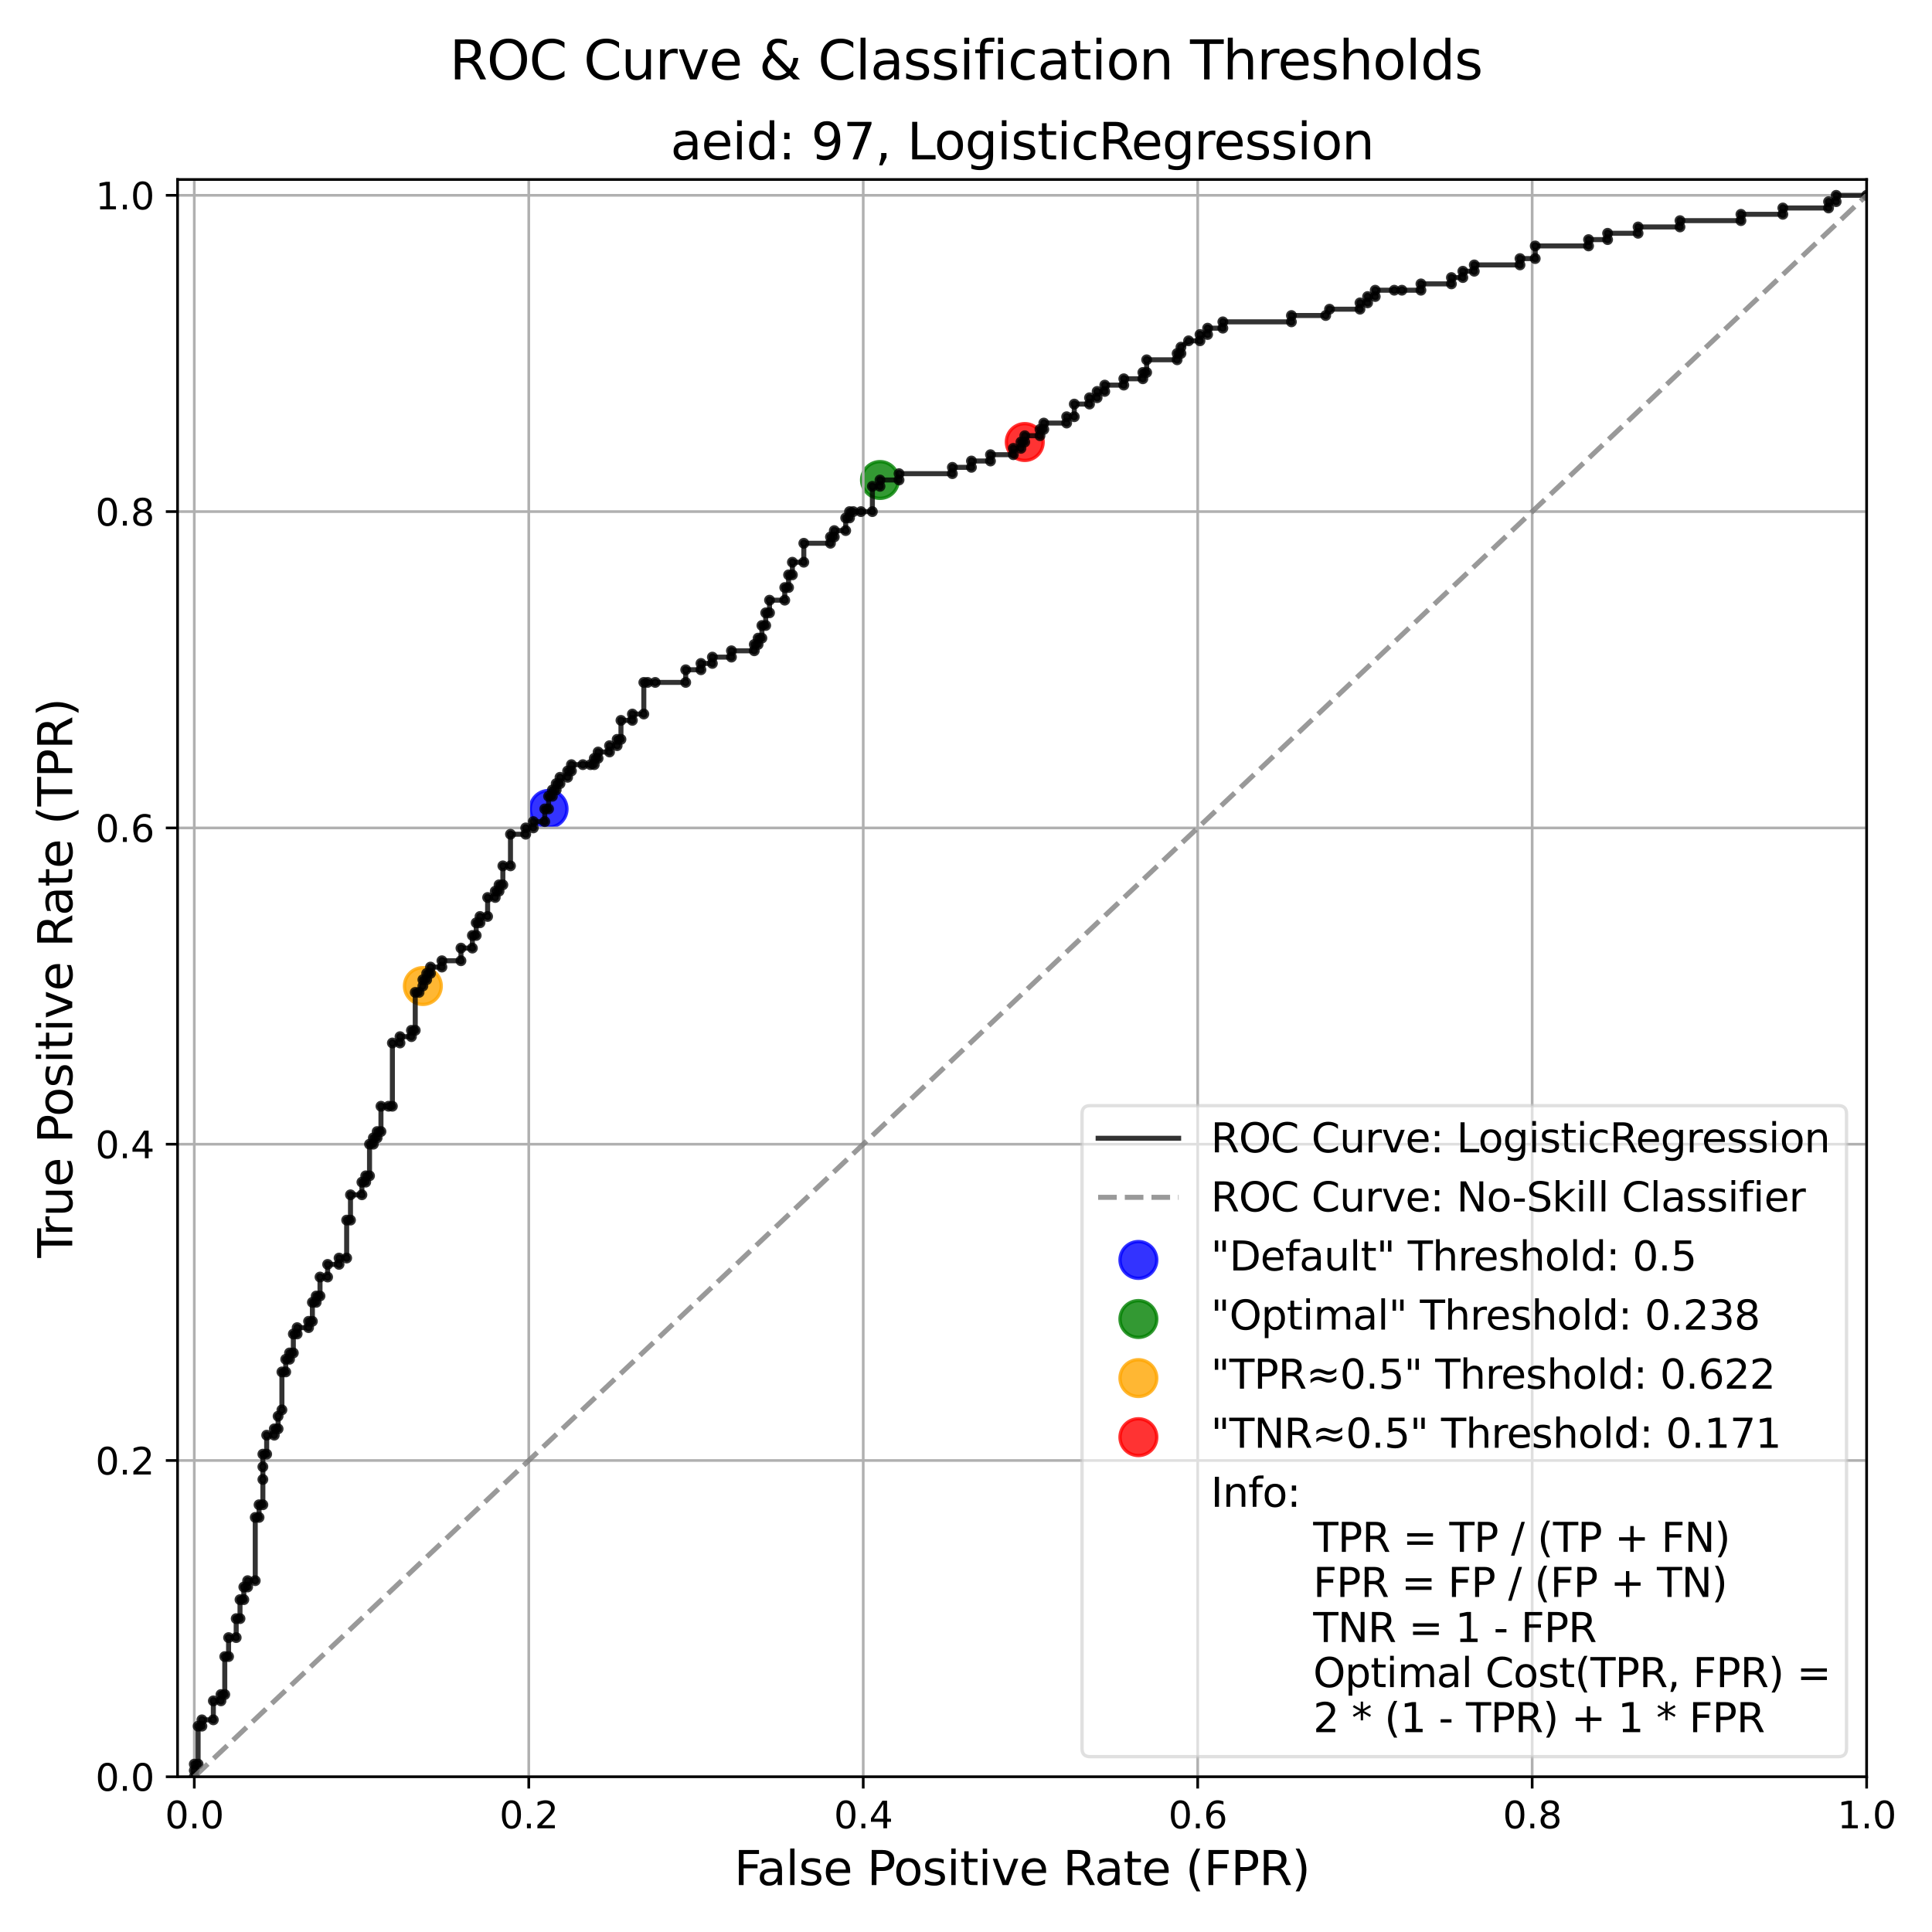 <?xml version="1.0" encoding="utf-8" standalone="no"?>
<!DOCTYPE svg PUBLIC "-//W3C//DTD SVG 1.1//EN"
  "http://www.w3.org/Graphics/SVG/1.1/DTD/svg11.dtd">
<svg xmlns:xlink="http://www.w3.org/1999/xlink" width="576pt" height="576pt" viewBox="0 0 576 576" xmlns="http://www.w3.org/2000/svg" version="1.1">
 <defs>
  <style type="text/css">*{stroke-linejoin: round; stroke-linecap: butt}</style>
 </defs>
 <g id="figure_1">
  <g id="patch_1">
   <path d="M 0 576 
L 576 576 
L 576 0 
L 0 0 
z
" style="fill: #ffffff"/>
  </g>
  <g id="axes_1">
   <g id="patch_2">
    <path d="M 52.94 529.72 
L 556.515 529.72 
L 556.515 53.52 
L 52.94 53.52 
z
" style="fill: #ffffff"/>
   </g>
   <g id="PathCollection_1">
    <defs>
     <path id="m82f577a072" d="M 0 5.477 
C 1.453 5.477 2.846 4.9 3.873 3.873 
C 4.9 2.846 5.477 1.453 5.477 0 
C 5.477 -1.453 4.9 -2.846 3.873 -3.873 
C 2.846 -4.9 1.453 -5.477 0 -5.477 
C -1.453 -5.477 -2.846 -4.9 -3.873 -3.873 
C -4.9 -2.846 -5.477 -1.453 -5.477 0 
C -5.477 1.453 -4.9 2.846 -3.873 3.873 
C -2.846 4.9 -1.453 5.477 0 5.477 
z
" style="stroke: #0000ff; stroke-opacity: 0.8"/>
    </defs>
    <g clip-path="url(#p263971eeb7)">
     <use xlink:href="#m82f577a072" x="163.55" y="241.171" style="fill: #0000ff; fill-opacity: 0.8; stroke: #0000ff; stroke-opacity: 0.8"/>
    </g>
   </g>
   <g id="PathCollection_2">
    <defs>
     <path id="m2dbb33ecea" d="M 0 5.477 
C 1.453 5.477 2.846 4.9 3.873 3.873 
C 4.9 2.846 5.477 1.453 5.477 0 
C 5.477 -1.453 4.9 -2.846 3.873 -3.873 
C 2.846 -4.9 1.453 -5.477 0 -5.477 
C -1.453 -5.477 -2.846 -4.9 -3.873 -3.873 
C -4.9 -2.846 -5.477 -1.453 -5.477 0 
C -5.477 1.453 -4.9 2.846 -3.873 3.873 
C -2.846 4.9 -1.453 5.477 0 5.477 
z
" style="stroke: #008000; stroke-opacity: 0.8"/>
    </defs>
    <g clip-path="url(#p263971eeb7)">
     <use xlink:href="#m2dbb33ecea" x="262.359" y="143.102" style="fill: #008000; fill-opacity: 0.8; stroke: #008000; stroke-opacity: 0.8"/>
    </g>
   </g>
   <g id="PathCollection_3">
    <defs>
     <path id="m0fc92183b5" d="M 0 5.477 
C 1.453 5.477 2.846 4.9 3.873 3.873 
C 4.9 2.846 5.477 1.453 5.477 0 
C 5.477 -1.453 4.9 -2.846 3.873 -3.873 
C 2.846 -4.9 1.453 -5.477 0 -5.477 
C -1.453 -5.477 -2.846 -4.9 -3.873 -3.873 
C -4.9 -2.846 -5.477 -1.453 -5.477 0 
C -5.477 1.453 -4.9 2.846 -3.873 3.873 
C -2.846 4.9 -1.453 5.477 0 5.477 
z
" style="stroke: #ffa500; stroke-opacity: 0.8"/>
    </defs>
    <g clip-path="url(#p263971eeb7)">
     <use xlink:href="#m0fc92183b5" x="126.07" y="293.977" style="fill: #ffa500; fill-opacity: 0.8; stroke: #ffa500; stroke-opacity: 0.8"/>
    </g>
   </g>
   <g id="PathCollection_4">
    <defs>
     <path id="m862e64bbeb" d="M 0 5.477 
C 1.453 5.477 2.846 4.9 3.873 3.873 
C 4.9 2.846 5.477 1.453 5.477 0 
C 5.477 -1.453 4.9 -2.846 3.873 -3.873 
C 2.846 -4.9 1.453 -5.477 0 -5.477 
C -1.453 -5.477 -2.846 -4.9 -3.873 -3.873 
C -4.9 -2.846 -5.477 -1.453 -5.477 0 
C -5.477 1.453 -4.9 2.846 -3.873 3.873 
C -2.846 4.9 -1.453 5.477 0 5.477 
z
" style="stroke: #ff0000; stroke-opacity: 0.8"/>
    </defs>
    <g clip-path="url(#p263971eeb7)">
     <use xlink:href="#m862e64bbeb" x="305.517" y="131.787" style="fill: #ff0000; fill-opacity: 0.8; stroke: #ff0000; stroke-opacity: 0.8"/>
    </g>
   </g>
   <g id="matplotlib.axis_1">
    <g id="xtick_1">
     <g id="line2d_1">
      <path d="M 57.926 529.72 
L 57.926 53.52 
" clip-path="url(#p263971eeb7)" style="fill: none; stroke: #b0b0b0; stroke-width: 0.8; stroke-linecap: square"/>
     </g>
     <g id="line2d_2">
      <defs>
       <path id="m208d7610a1" d="M 0 0 
L 0 3.5 
" style="stroke: #000000; stroke-width: 0.8"/>
      </defs>
      <g>
       <use xlink:href="#m208d7610a1" x="57.926" y="529.72" style="stroke: #000000; stroke-width: 0.8"/>
      </g>
     </g>
     <g id="text_1">
      <!-- 0.0 -->
      <g transform="translate(49.179 545.078) scale(0.11 -0.11)">
       <defs>
        <path id="DejaVuSans-30" d="M 2034 4250 
Q 1547 4250 1301 3770 
Q 1056 3291 1056 2328 
Q 1056 1369 1301 889 
Q 1547 409 2034 409 
Q 2525 409 2770 889 
Q 3016 1369 3016 2328 
Q 3016 3291 2770 3770 
Q 2525 4250 2034 4250 
z
M 2034 4750 
Q 2819 4750 3233 4129 
Q 3647 3509 3647 2328 
Q 3647 1150 3233 529 
Q 2819 -91 2034 -91 
Q 1250 -91 836 529 
Q 422 1150 422 2328 
Q 422 3509 836 4129 
Q 1250 4750 2034 4750 
z
" transform="scale(0.016)"/>
        <path id="DejaVuSans-2e" d="M 684 794 
L 1344 794 
L 1344 0 
L 684 0 
L 684 794 
z
" transform="scale(0.016)"/>
       </defs>
       <use xlink:href="#DejaVuSans-30"/>
       <use xlink:href="#DejaVuSans-2e" x="63.623"/>
       <use xlink:href="#DejaVuSans-30" x="95.41"/>
      </g>
     </g>
    </g>
    <g id="xtick_2">
     <g id="line2d_3">
      <path d="M 157.644 529.72 
L 157.644 53.52 
" clip-path="url(#p263971eeb7)" style="fill: none; stroke: #b0b0b0; stroke-width: 0.8; stroke-linecap: square"/>
     </g>
     <g id="line2d_4">
      <g>
       <use xlink:href="#m208d7610a1" x="157.644" y="529.72" style="stroke: #000000; stroke-width: 0.8"/>
      </g>
     </g>
     <g id="text_2">
      <!-- 0.2 -->
      <g transform="translate(148.897 545.078) scale(0.11 -0.11)">
       <defs>
        <path id="DejaVuSans-32" d="M 1228 531 
L 3431 531 
L 3431 0 
L 469 0 
L 469 531 
Q 828 903 1448 1529 
Q 2069 2156 2228 2338 
Q 2531 2678 2651 2914 
Q 2772 3150 2772 3378 
Q 2772 3750 2511 3984 
Q 2250 4219 1831 4219 
Q 1534 4219 1204 4116 
Q 875 4013 500 3803 
L 500 4441 
Q 881 4594 1212 4672 
Q 1544 4750 1819 4750 
Q 2544 4750 2975 4387 
Q 3406 4025 3406 3419 
Q 3406 3131 3298 2873 
Q 3191 2616 2906 2266 
Q 2828 2175 2409 1742 
Q 1991 1309 1228 531 
z
" transform="scale(0.016)"/>
       </defs>
       <use xlink:href="#DejaVuSans-30"/>
       <use xlink:href="#DejaVuSans-2e" x="63.623"/>
       <use xlink:href="#DejaVuSans-32" x="95.41"/>
      </g>
     </g>
    </g>
    <g id="xtick_3">
     <g id="line2d_5">
      <path d="M 257.362 529.72 
L 257.362 53.52 
" clip-path="url(#p263971eeb7)" style="fill: none; stroke: #b0b0b0; stroke-width: 0.8; stroke-linecap: square"/>
     </g>
     <g id="line2d_6">
      <g>
       <use xlink:href="#m208d7610a1" x="257.362" y="529.72" style="stroke: #000000; stroke-width: 0.8"/>
      </g>
     </g>
     <g id="text_3">
      <!-- 0.4 -->
      <g transform="translate(248.615 545.078) scale(0.11 -0.11)">
       <defs>
        <path id="DejaVuSans-34" d="M 2419 4116 
L 825 1625 
L 2419 1625 
L 2419 4116 
z
M 2253 4666 
L 3047 4666 
L 3047 1625 
L 3713 1625 
L 3713 1100 
L 3047 1100 
L 3047 0 
L 2419 0 
L 2419 1100 
L 313 1100 
L 313 1709 
L 2253 4666 
z
" transform="scale(0.016)"/>
       </defs>
       <use xlink:href="#DejaVuSans-30"/>
       <use xlink:href="#DejaVuSans-2e" x="63.623"/>
       <use xlink:href="#DejaVuSans-34" x="95.41"/>
      </g>
     </g>
    </g>
    <g id="xtick_4">
     <g id="line2d_7">
      <path d="M 357.079 529.72 
L 357.079 53.52 
" clip-path="url(#p263971eeb7)" style="fill: none; stroke: #b0b0b0; stroke-width: 0.8; stroke-linecap: square"/>
     </g>
     <g id="line2d_8">
      <g>
       <use xlink:href="#m208d7610a1" x="357.079" y="529.72" style="stroke: #000000; stroke-width: 0.8"/>
      </g>
     </g>
     <g id="text_4">
      <!-- 0.6 -->
      <g transform="translate(348.333 545.078) scale(0.11 -0.11)">
       <defs>
        <path id="DejaVuSans-36" d="M 2113 2584 
Q 1688 2584 1439 2293 
Q 1191 2003 1191 1497 
Q 1191 994 1439 701 
Q 1688 409 2113 409 
Q 2538 409 2786 701 
Q 3034 994 3034 1497 
Q 3034 2003 2786 2293 
Q 2538 2584 2113 2584 
z
M 3366 4563 
L 3366 3988 
Q 3128 4100 2886 4159 
Q 2644 4219 2406 4219 
Q 1781 4219 1451 3797 
Q 1122 3375 1075 2522 
Q 1259 2794 1537 2939 
Q 1816 3084 2150 3084 
Q 2853 3084 3261 2657 
Q 3669 2231 3669 1497 
Q 3669 778 3244 343 
Q 2819 -91 2113 -91 
Q 1303 -91 875 529 
Q 447 1150 447 2328 
Q 447 3434 972 4092 
Q 1497 4750 2381 4750 
Q 2619 4750 2861 4703 
Q 3103 4656 3366 4563 
z
" transform="scale(0.016)"/>
       </defs>
       <use xlink:href="#DejaVuSans-30"/>
       <use xlink:href="#DejaVuSans-2e" x="63.623"/>
       <use xlink:href="#DejaVuSans-36" x="95.41"/>
      </g>
     </g>
    </g>
    <g id="xtick_5">
     <g id="line2d_9">
      <path d="M 456.797 529.72 
L 456.797 53.52 
" clip-path="url(#p263971eeb7)" style="fill: none; stroke: #b0b0b0; stroke-width: 0.8; stroke-linecap: square"/>
     </g>
     <g id="line2d_10">
      <g>
       <use xlink:href="#m208d7610a1" x="456.797" y="529.72" style="stroke: #000000; stroke-width: 0.8"/>
      </g>
     </g>
     <g id="text_5">
      <!-- 0.8 -->
      <g transform="translate(448.05 545.078) scale(0.11 -0.11)">
       <defs>
        <path id="DejaVuSans-38" d="M 2034 2216 
Q 1584 2216 1326 1975 
Q 1069 1734 1069 1313 
Q 1069 891 1326 650 
Q 1584 409 2034 409 
Q 2484 409 2743 651 
Q 3003 894 3003 1313 
Q 3003 1734 2745 1975 
Q 2488 2216 2034 2216 
z
M 1403 2484 
Q 997 2584 770 2862 
Q 544 3141 544 3541 
Q 544 4100 942 4425 
Q 1341 4750 2034 4750 
Q 2731 4750 3128 4425 
Q 3525 4100 3525 3541 
Q 3525 3141 3298 2862 
Q 3072 2584 2669 2484 
Q 3125 2378 3379 2068 
Q 3634 1759 3634 1313 
Q 3634 634 3220 271 
Q 2806 -91 2034 -91 
Q 1263 -91 848 271 
Q 434 634 434 1313 
Q 434 1759 690 2068 
Q 947 2378 1403 2484 
z
M 1172 3481 
Q 1172 3119 1398 2916 
Q 1625 2713 2034 2713 
Q 2441 2713 2670 2916 
Q 2900 3119 2900 3481 
Q 2900 3844 2670 4047 
Q 2441 4250 2034 4250 
Q 1625 4250 1398 4047 
Q 1172 3844 1172 3481 
z
" transform="scale(0.016)"/>
       </defs>
       <use xlink:href="#DejaVuSans-30"/>
       <use xlink:href="#DejaVuSans-2e" x="63.623"/>
       <use xlink:href="#DejaVuSans-38" x="95.41"/>
      </g>
     </g>
    </g>
    <g id="xtick_6">
     <g id="line2d_11">
      <path d="M 556.515 529.72 
L 556.515 53.52 
" clip-path="url(#p263971eeb7)" style="fill: none; stroke: #b0b0b0; stroke-width: 0.8; stroke-linecap: square"/>
     </g>
     <g id="line2d_12">
      <g>
       <use xlink:href="#m208d7610a1" x="556.515" y="529.72" style="stroke: #000000; stroke-width: 0.8"/>
      </g>
     </g>
     <g id="text_6">
      <!-- 1.0 -->
      <g transform="translate(547.768 545.078) scale(0.11 -0.11)">
       <defs>
        <path id="DejaVuSans-31" d="M 794 531 
L 1825 531 
L 1825 4091 
L 703 3866 
L 703 4441 
L 1819 4666 
L 2450 4666 
L 2450 531 
L 3481 531 
L 3481 0 
L 794 0 
L 794 531 
z
" transform="scale(0.016)"/>
       </defs>
       <use xlink:href="#DejaVuSans-31"/>
       <use xlink:href="#DejaVuSans-2e" x="63.623"/>
       <use xlink:href="#DejaVuSans-30" x="95.41"/>
      </g>
     </g>
    </g>
    <g id="text_7">
     <!-- False Positive Rate (FPR) -->
     <g transform="translate(218.877 562.004) scale(0.14 -0.14)">
      <defs>
       <path id="DejaVuSans-46" d="M 628 4666 
L 3309 4666 
L 3309 4134 
L 1259 4134 
L 1259 2759 
L 3109 2759 
L 3109 2228 
L 1259 2228 
L 1259 0 
L 628 0 
L 628 4666 
z
" transform="scale(0.016)"/>
       <path id="DejaVuSans-61" d="M 2194 1759 
Q 1497 1759 1228 1600 
Q 959 1441 959 1056 
Q 959 750 1161 570 
Q 1363 391 1709 391 
Q 2188 391 2477 730 
Q 2766 1069 2766 1631 
L 2766 1759 
L 2194 1759 
z
M 3341 1997 
L 3341 0 
L 2766 0 
L 2766 531 
Q 2569 213 2275 61 
Q 1981 -91 1556 -91 
Q 1019 -91 701 211 
Q 384 513 384 1019 
Q 384 1609 779 1909 
Q 1175 2209 1959 2209 
L 2766 2209 
L 2766 2266 
Q 2766 2663 2505 2880 
Q 2244 3097 1772 3097 
Q 1472 3097 1187 3025 
Q 903 2953 641 2809 
L 641 3341 
Q 956 3463 1253 3523 
Q 1550 3584 1831 3584 
Q 2591 3584 2966 3190 
Q 3341 2797 3341 1997 
z
" transform="scale(0.016)"/>
       <path id="DejaVuSans-6c" d="M 603 4863 
L 1178 4863 
L 1178 0 
L 603 0 
L 603 4863 
z
" transform="scale(0.016)"/>
       <path id="DejaVuSans-73" d="M 2834 3397 
L 2834 2853 
Q 2591 2978 2328 3040 
Q 2066 3103 1784 3103 
Q 1356 3103 1142 2972 
Q 928 2841 928 2578 
Q 928 2378 1081 2264 
Q 1234 2150 1697 2047 
L 1894 2003 
Q 2506 1872 2764 1633 
Q 3022 1394 3022 966 
Q 3022 478 2636 193 
Q 2250 -91 1575 -91 
Q 1294 -91 989 -36 
Q 684 19 347 128 
L 347 722 
Q 666 556 975 473 
Q 1284 391 1588 391 
Q 1994 391 2212 530 
Q 2431 669 2431 922 
Q 2431 1156 2273 1281 
Q 2116 1406 1581 1522 
L 1381 1569 
Q 847 1681 609 1914 
Q 372 2147 372 2553 
Q 372 3047 722 3315 
Q 1072 3584 1716 3584 
Q 2034 3584 2315 3537 
Q 2597 3491 2834 3397 
z
" transform="scale(0.016)"/>
       <path id="DejaVuSans-65" d="M 3597 1894 
L 3597 1613 
L 953 1613 
Q 991 1019 1311 708 
Q 1631 397 2203 397 
Q 2534 397 2845 478 
Q 3156 559 3463 722 
L 3463 178 
Q 3153 47 2828 -22 
Q 2503 -91 2169 -91 
Q 1331 -91 842 396 
Q 353 884 353 1716 
Q 353 2575 817 3079 
Q 1281 3584 2069 3584 
Q 2775 3584 3186 3129 
Q 3597 2675 3597 1894 
z
M 3022 2063 
Q 3016 2534 2758 2815 
Q 2500 3097 2075 3097 
Q 1594 3097 1305 2825 
Q 1016 2553 972 2059 
L 3022 2063 
z
" transform="scale(0.016)"/>
       <path id="DejaVuSans-20" transform="scale(0.016)"/>
       <path id="DejaVuSans-50" d="M 1259 4147 
L 1259 2394 
L 2053 2394 
Q 2494 2394 2734 2622 
Q 2975 2850 2975 3272 
Q 2975 3691 2734 3919 
Q 2494 4147 2053 4147 
L 1259 4147 
z
M 628 4666 
L 2053 4666 
Q 2838 4666 3239 4311 
Q 3641 3956 3641 3272 
Q 3641 2581 3239 2228 
Q 2838 1875 2053 1875 
L 1259 1875 
L 1259 0 
L 628 0 
L 628 4666 
z
" transform="scale(0.016)"/>
       <path id="DejaVuSans-6f" d="M 1959 3097 
Q 1497 3097 1228 2736 
Q 959 2375 959 1747 
Q 959 1119 1226 758 
Q 1494 397 1959 397 
Q 2419 397 2687 759 
Q 2956 1122 2956 1747 
Q 2956 2369 2687 2733 
Q 2419 3097 1959 3097 
z
M 1959 3584 
Q 2709 3584 3137 3096 
Q 3566 2609 3566 1747 
Q 3566 888 3137 398 
Q 2709 -91 1959 -91 
Q 1206 -91 779 398 
Q 353 888 353 1747 
Q 353 2609 779 3096 
Q 1206 3584 1959 3584 
z
" transform="scale(0.016)"/>
       <path id="DejaVuSans-69" d="M 603 3500 
L 1178 3500 
L 1178 0 
L 603 0 
L 603 3500 
z
M 603 4863 
L 1178 4863 
L 1178 4134 
L 603 4134 
L 603 4863 
z
" transform="scale(0.016)"/>
       <path id="DejaVuSans-74" d="M 1172 4494 
L 1172 3500 
L 2356 3500 
L 2356 3053 
L 1172 3053 
L 1172 1153 
Q 1172 725 1289 603 
Q 1406 481 1766 481 
L 2356 481 
L 2356 0 
L 1766 0 
Q 1100 0 847 248 
Q 594 497 594 1153 
L 594 3053 
L 172 3053 
L 172 3500 
L 594 3500 
L 594 4494 
L 1172 4494 
z
" transform="scale(0.016)"/>
       <path id="DejaVuSans-76" d="M 191 3500 
L 800 3500 
L 1894 563 
L 2988 3500 
L 3597 3500 
L 2284 0 
L 1503 0 
L 191 3500 
z
" transform="scale(0.016)"/>
       <path id="DejaVuSans-52" d="M 2841 2188 
Q 3044 2119 3236 1894 
Q 3428 1669 3622 1275 
L 4263 0 
L 3584 0 
L 2988 1197 
Q 2756 1666 2539 1819 
Q 2322 1972 1947 1972 
L 1259 1972 
L 1259 0 
L 628 0 
L 628 4666 
L 2053 4666 
Q 2853 4666 3247 4331 
Q 3641 3997 3641 3322 
Q 3641 2881 3436 2590 
Q 3231 2300 2841 2188 
z
M 1259 4147 
L 1259 2491 
L 2053 2491 
Q 2509 2491 2742 2702 
Q 2975 2913 2975 3322 
Q 2975 3731 2742 3939 
Q 2509 4147 2053 4147 
L 1259 4147 
z
" transform="scale(0.016)"/>
       <path id="DejaVuSans-28" d="M 1984 4856 
Q 1566 4138 1362 3434 
Q 1159 2731 1159 2009 
Q 1159 1288 1364 580 
Q 1569 -128 1984 -844 
L 1484 -844 
Q 1016 -109 783 600 
Q 550 1309 550 2009 
Q 550 2706 781 3412 
Q 1013 4119 1484 4856 
L 1984 4856 
z
" transform="scale(0.016)"/>
       <path id="DejaVuSans-29" d="M 513 4856 
L 1013 4856 
Q 1481 4119 1714 3412 
Q 1947 2706 1947 2009 
Q 1947 1309 1714 600 
Q 1481 -109 1013 -844 
L 513 -844 
Q 928 -128 1133 580 
Q 1338 1288 1338 2009 
Q 1338 2731 1133 3434 
Q 928 4138 513 4856 
z
" transform="scale(0.016)"/>
      </defs>
      <use xlink:href="#DejaVuSans-46"/>
      <use xlink:href="#DejaVuSans-61" x="48.395"/>
      <use xlink:href="#DejaVuSans-6c" x="109.674"/>
      <use xlink:href="#DejaVuSans-73" x="137.457"/>
      <use xlink:href="#DejaVuSans-65" x="189.557"/>
      <use xlink:href="#DejaVuSans-20" x="251.08"/>
      <use xlink:href="#DejaVuSans-50" x="282.867"/>
      <use xlink:href="#DejaVuSans-6f" x="339.545"/>
      <use xlink:href="#DejaVuSans-73" x="400.727"/>
      <use xlink:href="#DejaVuSans-69" x="452.826"/>
      <use xlink:href="#DejaVuSans-74" x="480.609"/>
      <use xlink:href="#DejaVuSans-69" x="519.818"/>
      <use xlink:href="#DejaVuSans-76" x="547.602"/>
      <use xlink:href="#DejaVuSans-65" x="606.781"/>
      <use xlink:href="#DejaVuSans-20" x="668.305"/>
      <use xlink:href="#DejaVuSans-52" x="700.092"/>
      <use xlink:href="#DejaVuSans-61" x="767.324"/>
      <use xlink:href="#DejaVuSans-74" x="828.604"/>
      <use xlink:href="#DejaVuSans-65" x="867.812"/>
      <use xlink:href="#DejaVuSans-20" x="929.336"/>
      <use xlink:href="#DejaVuSans-28" x="961.123"/>
      <use xlink:href="#DejaVuSans-46" x="1000.137"/>
      <use xlink:href="#DejaVuSans-50" x="1057.656"/>
      <use xlink:href="#DejaVuSans-52" x="1117.959"/>
      <use xlink:href="#DejaVuSans-29" x="1187.441"/>
     </g>
    </g>
   </g>
   <g id="matplotlib.axis_2">
    <g id="ytick_1">
     <g id="line2d_13">
      <path d="M 52.94 529.72 
L 556.515 529.72 
" clip-path="url(#p263971eeb7)" style="fill: none; stroke: #b0b0b0; stroke-width: 0.8; stroke-linecap: square"/>
     </g>
     <g id="line2d_14">
      <defs>
       <path id="m4092240cac" d="M 0 0 
L -3.5 0 
" style="stroke: #000000; stroke-width: 0.8"/>
      </defs>
      <g>
       <use xlink:href="#m4092240cac" x="52.94" y="529.72" style="stroke: #000000; stroke-width: 0.8"/>
      </g>
     </g>
     <g id="text_8">
      <!-- 0.0 -->
      <g transform="translate(28.447 533.899) scale(0.11 -0.11)">
       <use xlink:href="#DejaVuSans-30"/>
       <use xlink:href="#DejaVuSans-2e" x="63.623"/>
       <use xlink:href="#DejaVuSans-30" x="95.41"/>
      </g>
     </g>
    </g>
    <g id="ytick_2">
     <g id="line2d_15">
      <path d="M 52.94 435.423 
L 556.515 435.423 
" clip-path="url(#p263971eeb7)" style="fill: none; stroke: #b0b0b0; stroke-width: 0.8; stroke-linecap: square"/>
     </g>
     <g id="line2d_16">
      <g>
       <use xlink:href="#m4092240cac" x="52.94" y="435.423" style="stroke: #000000; stroke-width: 0.8"/>
      </g>
     </g>
     <g id="text_9">
      <!-- 0.2 -->
      <g transform="translate(28.447 439.602) scale(0.11 -0.11)">
       <use xlink:href="#DejaVuSans-30"/>
       <use xlink:href="#DejaVuSans-2e" x="63.623"/>
       <use xlink:href="#DejaVuSans-32" x="95.41"/>
      </g>
     </g>
    </g>
    <g id="ytick_3">
     <g id="line2d_17">
      <path d="M 52.94 341.126 
L 556.515 341.126 
" clip-path="url(#p263971eeb7)" style="fill: none; stroke: #b0b0b0; stroke-width: 0.8; stroke-linecap: square"/>
     </g>
     <g id="line2d_18">
      <g>
       <use xlink:href="#m4092240cac" x="52.94" y="341.126" style="stroke: #000000; stroke-width: 0.8"/>
      </g>
     </g>
     <g id="text_10">
      <!-- 0.4 -->
      <g transform="translate(28.447 345.305) scale(0.11 -0.11)">
       <use xlink:href="#DejaVuSans-30"/>
       <use xlink:href="#DejaVuSans-2e" x="63.623"/>
       <use xlink:href="#DejaVuSans-34" x="95.41"/>
      </g>
     </g>
    </g>
    <g id="ytick_4">
     <g id="line2d_19">
      <path d="M 52.94 246.829 
L 556.515 246.829 
" clip-path="url(#p263971eeb7)" style="fill: none; stroke: #b0b0b0; stroke-width: 0.8; stroke-linecap: square"/>
     </g>
     <g id="line2d_20">
      <g>
       <use xlink:href="#m4092240cac" x="52.94" y="246.829" style="stroke: #000000; stroke-width: 0.8"/>
      </g>
     </g>
     <g id="text_11">
      <!-- 0.6 -->
      <g transform="translate(28.447 251.008) scale(0.11 -0.11)">
       <use xlink:href="#DejaVuSans-30"/>
       <use xlink:href="#DejaVuSans-2e" x="63.623"/>
       <use xlink:href="#DejaVuSans-36" x="95.41"/>
      </g>
     </g>
    </g>
    <g id="ytick_5">
     <g id="line2d_21">
      <path d="M 52.94 152.532 
L 556.515 152.532 
" clip-path="url(#p263971eeb7)" style="fill: none; stroke: #b0b0b0; stroke-width: 0.8; stroke-linecap: square"/>
     </g>
     <g id="line2d_22">
      <g>
       <use xlink:href="#m4092240cac" x="52.94" y="152.532" style="stroke: #000000; stroke-width: 0.8"/>
      </g>
     </g>
     <g id="text_12">
      <!-- 0.8 -->
      <g transform="translate(28.447 156.711) scale(0.11 -0.11)">
       <use xlink:href="#DejaVuSans-30"/>
       <use xlink:href="#DejaVuSans-2e" x="63.623"/>
       <use xlink:href="#DejaVuSans-38" x="95.41"/>
      </g>
     </g>
    </g>
    <g id="ytick_6">
     <g id="line2d_23">
      <path d="M 52.94 58.235 
L 556.515 58.235 
" clip-path="url(#p263971eeb7)" style="fill: none; stroke: #b0b0b0; stroke-width: 0.8; stroke-linecap: square"/>
     </g>
     <g id="line2d_24">
      <g>
       <use xlink:href="#m4092240cac" x="52.94" y="58.235" style="stroke: #000000; stroke-width: 0.8"/>
      </g>
     </g>
     <g id="text_13">
      <!-- 1.0 -->
      <g transform="translate(28.447 62.414) scale(0.11 -0.11)">
       <use xlink:href="#DejaVuSans-31"/>
       <use xlink:href="#DejaVuSans-2e" x="63.623"/>
       <use xlink:href="#DejaVuSans-30" x="95.41"/>
      </g>
     </g>
    </g>
    <g id="text_14">
     <!-- True Positive Rate (TPR) -->
     <g transform="translate(21.535 375.009) rotate(-90) scale(0.14 -0.14)">
      <defs>
       <path id="DejaVuSans-54" d="M -19 4666 
L 3928 4666 
L 3928 4134 
L 2272 4134 
L 2272 0 
L 1638 0 
L 1638 4134 
L -19 4134 
L -19 4666 
z
" transform="scale(0.016)"/>
       <path id="DejaVuSans-72" d="M 2631 2963 
Q 2534 3019 2420 3045 
Q 2306 3072 2169 3072 
Q 1681 3072 1420 2755 
Q 1159 2438 1159 1844 
L 1159 0 
L 581 0 
L 581 3500 
L 1159 3500 
L 1159 2956 
Q 1341 3275 1631 3429 
Q 1922 3584 2338 3584 
Q 2397 3584 2469 3576 
Q 2541 3569 2628 3553 
L 2631 2963 
z
" transform="scale(0.016)"/>
       <path id="DejaVuSans-75" d="M 544 1381 
L 544 3500 
L 1119 3500 
L 1119 1403 
Q 1119 906 1312 657 
Q 1506 409 1894 409 
Q 2359 409 2629 706 
Q 2900 1003 2900 1516 
L 2900 3500 
L 3475 3500 
L 3475 0 
L 2900 0 
L 2900 538 
Q 2691 219 2414 64 
Q 2138 -91 1772 -91 
Q 1169 -91 856 284 
Q 544 659 544 1381 
z
M 1991 3584 
L 1991 3584 
z
" transform="scale(0.016)"/>
      </defs>
      <use xlink:href="#DejaVuSans-54"/>
      <use xlink:href="#DejaVuSans-72" x="46.334"/>
      <use xlink:href="#DejaVuSans-75" x="87.447"/>
      <use xlink:href="#DejaVuSans-65" x="150.826"/>
      <use xlink:href="#DejaVuSans-20" x="212.35"/>
      <use xlink:href="#DejaVuSans-50" x="244.137"/>
      <use xlink:href="#DejaVuSans-6f" x="300.814"/>
      <use xlink:href="#DejaVuSans-73" x="361.996"/>
      <use xlink:href="#DejaVuSans-69" x="414.096"/>
      <use xlink:href="#DejaVuSans-74" x="441.879"/>
      <use xlink:href="#DejaVuSans-69" x="481.088"/>
      <use xlink:href="#DejaVuSans-76" x="508.871"/>
      <use xlink:href="#DejaVuSans-65" x="568.051"/>
      <use xlink:href="#DejaVuSans-20" x="629.574"/>
      <use xlink:href="#DejaVuSans-52" x="661.361"/>
      <use xlink:href="#DejaVuSans-61" x="728.594"/>
      <use xlink:href="#DejaVuSans-74" x="789.873"/>
      <use xlink:href="#DejaVuSans-65" x="829.082"/>
      <use xlink:href="#DejaVuSans-20" x="890.605"/>
      <use xlink:href="#DejaVuSans-28" x="922.393"/>
      <use xlink:href="#DejaVuSans-54" x="961.406"/>
      <use xlink:href="#DejaVuSans-50" x="1022.49"/>
      <use xlink:href="#DejaVuSans-52" x="1082.793"/>
      <use xlink:href="#DejaVuSans-29" x="1152.275"/>
     </g>
    </g>
   </g>
   <g id="PathCollection_5">
    <defs>
     <path id="me6341e10da" d="M 0 1.118 
C 0.297 1.118 0.581 1 0.791 0.791 
C 1 0.581 1.118 0.297 1.118 0 
C 1.118 -0.297 1 -0.581 0.791 -0.791 
C 0.581 -1 0.297 -1.118 0 -1.118 
C -0.297 -1.118 -0.581 -1 -0.791 -0.791 
C -1 -0.581 -1.118 -0.297 -1.118 0 
C -1.118 0.297 -1 0.581 -0.791 0.791 
C -0.581 1 -0.297 1.118 0 1.118 
z
" style="stroke: #000000; stroke-opacity: 0.8"/>
    </defs>
    <g clip-path="url(#p263971eeb7)">
     <use xlink:href="#me6341e10da" x="57.926" y="529.72" style="fill-opacity: 0.8; stroke: #000000; stroke-opacity: 0.8"/>
     <use xlink:href="#me6341e10da" x="57.926" y="527.834" style="fill-opacity: 0.8; stroke: #000000; stroke-opacity: 0.8"/>
     <use xlink:href="#me6341e10da" x="57.926" y="525.948" style="fill-opacity: 0.8; stroke: #000000; stroke-opacity: 0.8"/>
     <use xlink:href="#me6341e10da" x="59.062" y="525.948" style="fill-opacity: 0.8; stroke: #000000; stroke-opacity: 0.8"/>
     <use xlink:href="#me6341e10da" x="59.062" y="514.632" style="fill-opacity: 0.8; stroke: #000000; stroke-opacity: 0.8"/>
     <use xlink:href="#me6341e10da" x="60.197" y="514.632" style="fill-opacity: 0.8; stroke: #000000; stroke-opacity: 0.8"/>
     <use xlink:href="#me6341e10da" x="60.197" y="512.747" style="fill-opacity: 0.8; stroke: #000000; stroke-opacity: 0.8"/>
     <use xlink:href="#me6341e10da" x="63.605" y="512.747" style="fill-opacity: 0.8; stroke: #000000; stroke-opacity: 0.8"/>
     <use xlink:href="#me6341e10da" x="63.605" y="507.089" style="fill-opacity: 0.8; stroke: #000000; stroke-opacity: 0.8"/>
     <use xlink:href="#me6341e10da" x="65.876" y="507.089" style="fill-opacity: 0.8; stroke: #000000; stroke-opacity: 0.8"/>
     <use xlink:href="#me6341e10da" x="65.876" y="505.203" style="fill-opacity: 0.8; stroke: #000000; stroke-opacity: 0.8"/>
     <use xlink:href="#me6341e10da" x="67.012" y="505.203" style="fill-opacity: 0.8; stroke: #000000; stroke-opacity: 0.8"/>
     <use xlink:href="#me6341e10da" x="67.012" y="493.887" style="fill-opacity: 0.8; stroke: #000000; stroke-opacity: 0.8"/>
     <use xlink:href="#me6341e10da" x="68.148" y="493.887" style="fill-opacity: 0.8; stroke: #000000; stroke-opacity: 0.8"/>
     <use xlink:href="#me6341e10da" x="68.148" y="488.229" style="fill-opacity: 0.8; stroke: #000000; stroke-opacity: 0.8"/>
     <use xlink:href="#me6341e10da" x="70.419" y="488.229" style="fill-opacity: 0.8; stroke: #000000; stroke-opacity: 0.8"/>
     <use xlink:href="#me6341e10da" x="70.419" y="482.571" style="fill-opacity: 0.8; stroke: #000000; stroke-opacity: 0.8"/>
     <use xlink:href="#me6341e10da" x="71.555" y="482.571" style="fill-opacity: 0.8; stroke: #000000; stroke-opacity: 0.8"/>
     <use xlink:href="#me6341e10da" x="71.555" y="476.914" style="fill-opacity: 0.8; stroke: #000000; stroke-opacity: 0.8"/>
     <use xlink:href="#me6341e10da" x="72.69" y="476.914" style="fill-opacity: 0.8; stroke: #000000; stroke-opacity: 0.8"/>
     <use xlink:href="#me6341e10da" x="72.69" y="473.142" style="fill-opacity: 0.8; stroke: #000000; stroke-opacity: 0.8"/>
     <use xlink:href="#me6341e10da" x="73.826" y="473.142" style="fill-opacity: 0.8; stroke: #000000; stroke-opacity: 0.8"/>
     <use xlink:href="#me6341e10da" x="73.826" y="471.256" style="fill-opacity: 0.8; stroke: #000000; stroke-opacity: 0.8"/>
     <use xlink:href="#me6341e10da" x="76.098" y="471.256" style="fill-opacity: 0.8; stroke: #000000; stroke-opacity: 0.8"/>
     <use xlink:href="#me6341e10da" x="76.098" y="452.396" style="fill-opacity: 0.8; stroke: #000000; stroke-opacity: 0.8"/>
     <use xlink:href="#me6341e10da" x="77.233" y="452.396" style="fill-opacity: 0.8; stroke: #000000; stroke-opacity: 0.8"/>
     <use xlink:href="#me6341e10da" x="77.233" y="448.625" style="fill-opacity: 0.8; stroke: #000000; stroke-opacity: 0.8"/>
     <use xlink:href="#me6341e10da" x="78.369" y="448.625" style="fill-opacity: 0.8; stroke: #000000; stroke-opacity: 0.8"/>
     <use xlink:href="#me6341e10da" x="78.369" y="441.081" style="fill-opacity: 0.8; stroke: #000000; stroke-opacity: 0.8"/>
     <use xlink:href="#me6341e10da" x="78.369" y="437.309" style="fill-opacity: 0.8; stroke: #000000; stroke-opacity: 0.8"/>
     <use xlink:href="#me6341e10da" x="78.369" y="433.537" style="fill-opacity: 0.8; stroke: #000000; stroke-opacity: 0.8"/>
     <use xlink:href="#me6341e10da" x="79.505" y="433.537" style="fill-opacity: 0.8; stroke: #000000; stroke-opacity: 0.8"/>
     <use xlink:href="#me6341e10da" x="79.505" y="427.879" style="fill-opacity: 0.8; stroke: #000000; stroke-opacity: 0.8"/>
     <use xlink:href="#me6341e10da" x="81.776" y="427.879" style="fill-opacity: 0.8; stroke: #000000; stroke-opacity: 0.8"/>
     <use xlink:href="#me6341e10da" x="81.776" y="425.993" style="fill-opacity: 0.8; stroke: #000000; stroke-opacity: 0.8"/>
     <use xlink:href="#me6341e10da" x="82.912" y="425.993" style="fill-opacity: 0.8; stroke: #000000; stroke-opacity: 0.8"/>
     <use xlink:href="#me6341e10da" x="82.912" y="422.221" style="fill-opacity: 0.8; stroke: #000000; stroke-opacity: 0.8"/>
     <use xlink:href="#me6341e10da" x="84.048" y="420.335" style="fill-opacity: 0.8; stroke: #000000; stroke-opacity: 0.8"/>
     <use xlink:href="#me6341e10da" x="84.048" y="409.02" style="fill-opacity: 0.8; stroke: #000000; stroke-opacity: 0.8"/>
     <use xlink:href="#me6341e10da" x="85.184" y="409.02" style="fill-opacity: 0.8; stroke: #000000; stroke-opacity: 0.8"/>
     <use xlink:href="#me6341e10da" x="85.184" y="405.248" style="fill-opacity: 0.8; stroke: #000000; stroke-opacity: 0.8"/>
     <use xlink:href="#me6341e10da" x="86.319" y="405.248" style="fill-opacity: 0.8; stroke: #000000; stroke-opacity: 0.8"/>
     <use xlink:href="#me6341e10da" x="86.319" y="403.362" style="fill-opacity: 0.8; stroke: #000000; stroke-opacity: 0.8"/>
     <use xlink:href="#me6341e10da" x="87.455" y="403.362" style="fill-opacity: 0.8; stroke: #000000; stroke-opacity: 0.8"/>
     <use xlink:href="#me6341e10da" x="87.455" y="397.704" style="fill-opacity: 0.8; stroke: #000000; stroke-opacity: 0.8"/>
     <use xlink:href="#me6341e10da" x="88.591" y="397.704" style="fill-opacity: 0.8; stroke: #000000; stroke-opacity: 0.8"/>
     <use xlink:href="#me6341e10da" x="88.591" y="395.818" style="fill-opacity: 0.8; stroke: #000000; stroke-opacity: 0.8"/>
     <use xlink:href="#me6341e10da" x="91.998" y="395.818" style="fill-opacity: 0.8; stroke: #000000; stroke-opacity: 0.8"/>
     <use xlink:href="#me6341e10da" x="91.998" y="393.932" style="fill-opacity: 0.8; stroke: #000000; stroke-opacity: 0.8"/>
     <use xlink:href="#me6341e10da" x="93.134" y="393.932" style="fill-opacity: 0.8; stroke: #000000; stroke-opacity: 0.8"/>
     <use xlink:href="#me6341e10da" x="93.134" y="388.274" style="fill-opacity: 0.8; stroke: #000000; stroke-opacity: 0.8"/>
     <use xlink:href="#me6341e10da" x="94.27" y="388.274" style="fill-opacity: 0.8; stroke: #000000; stroke-opacity: 0.8"/>
     <use xlink:href="#me6341e10da" x="94.27" y="386.389" style="fill-opacity: 0.8; stroke: #000000; stroke-opacity: 0.8"/>
     <use xlink:href="#me6341e10da" x="95.405" y="386.389" style="fill-opacity: 0.8; stroke: #000000; stroke-opacity: 0.8"/>
     <use xlink:href="#me6341e10da" x="95.405" y="380.731" style="fill-opacity: 0.8; stroke: #000000; stroke-opacity: 0.8"/>
     <use xlink:href="#me6341e10da" x="97.677" y="380.731" style="fill-opacity: 0.8; stroke: #000000; stroke-opacity: 0.8"/>
     <use xlink:href="#me6341e10da" x="97.677" y="376.959" style="fill-opacity: 0.8; stroke: #000000; stroke-opacity: 0.8"/>
     <use xlink:href="#me6341e10da" x="101.084" y="376.959" style="fill-opacity: 0.8; stroke: #000000; stroke-opacity: 0.8"/>
     <use xlink:href="#me6341e10da" x="101.084" y="375.073" style="fill-opacity: 0.8; stroke: #000000; stroke-opacity: 0.8"/>
     <use xlink:href="#me6341e10da" x="103.355" y="375.073" style="fill-opacity: 0.8; stroke: #000000; stroke-opacity: 0.8"/>
     <use xlink:href="#me6341e10da" x="103.355" y="363.757" style="fill-opacity: 0.8; stroke: #000000; stroke-opacity: 0.8"/>
     <use xlink:href="#me6341e10da" x="104.491" y="363.757" style="fill-opacity: 0.8; stroke: #000000; stroke-opacity: 0.8"/>
     <use xlink:href="#me6341e10da" x="104.491" y="356.213" style="fill-opacity: 0.8; stroke: #000000; stroke-opacity: 0.8"/>
     <use xlink:href="#me6341e10da" x="107.898" y="356.213" style="fill-opacity: 0.8; stroke: #000000; stroke-opacity: 0.8"/>
     <use xlink:href="#me6341e10da" x="107.898" y="352.442" style="fill-opacity: 0.8; stroke: #000000; stroke-opacity: 0.8"/>
     <use xlink:href="#me6341e10da" x="109.034" y="352.442" style="fill-opacity: 0.8; stroke: #000000; stroke-opacity: 0.8"/>
     <use xlink:href="#me6341e10da" x="109.034" y="350.556" style="fill-opacity: 0.8; stroke: #000000; stroke-opacity: 0.8"/>
     <use xlink:href="#me6341e10da" x="110.17" y="350.556" style="fill-opacity: 0.8; stroke: #000000; stroke-opacity: 0.8"/>
     <use xlink:href="#me6341e10da" x="110.17" y="341.126" style="fill-opacity: 0.8; stroke: #000000; stroke-opacity: 0.8"/>
     <use xlink:href="#me6341e10da" x="111.306" y="341.126" style="fill-opacity: 0.8; stroke: #000000; stroke-opacity: 0.8"/>
     <use xlink:href="#me6341e10da" x="111.306" y="339.24" style="fill-opacity: 0.8; stroke: #000000; stroke-opacity: 0.8"/>
     <use xlink:href="#me6341e10da" x="112.441" y="339.24" style="fill-opacity: 0.8; stroke: #000000; stroke-opacity: 0.8"/>
     <use xlink:href="#me6341e10da" x="112.441" y="337.354" style="fill-opacity: 0.8; stroke: #000000; stroke-opacity: 0.8"/>
     <use xlink:href="#me6341e10da" x="113.577" y="337.354" style="fill-opacity: 0.8; stroke: #000000; stroke-opacity: 0.8"/>
     <use xlink:href="#me6341e10da" x="113.577" y="329.81" style="fill-opacity: 0.8; stroke: #000000; stroke-opacity: 0.8"/>
     <use xlink:href="#me6341e10da" x="115.849" y="329.81" style="fill-opacity: 0.8; stroke: #000000; stroke-opacity: 0.8"/>
     <use xlink:href="#me6341e10da" x="116.984" y="329.81" style="fill-opacity: 0.8; stroke: #000000; stroke-opacity: 0.8"/>
     <use xlink:href="#me6341e10da" x="116.984" y="310.951" style="fill-opacity: 0.8; stroke: #000000; stroke-opacity: 0.8"/>
     <use xlink:href="#me6341e10da" x="119.256" y="310.951" style="fill-opacity: 0.8; stroke: #000000; stroke-opacity: 0.8"/>
     <use xlink:href="#me6341e10da" x="119.256" y="309.065" style="fill-opacity: 0.8; stroke: #000000; stroke-opacity: 0.8"/>
     <use xlink:href="#me6341e10da" x="122.663" y="309.065" style="fill-opacity: 0.8; stroke: #000000; stroke-opacity: 0.8"/>
     <use xlink:href="#me6341e10da" x="122.663" y="307.179" style="fill-opacity: 0.8; stroke: #000000; stroke-opacity: 0.8"/>
     <use xlink:href="#me6341e10da" x="123.799" y="307.179" style="fill-opacity: 0.8; stroke: #000000; stroke-opacity: 0.8"/>
     <use xlink:href="#me6341e10da" x="123.799" y="295.863" style="fill-opacity: 0.8; stroke: #000000; stroke-opacity: 0.8"/>
     <use xlink:href="#me6341e10da" x="124.934" y="295.863" style="fill-opacity: 0.8; stroke: #000000; stroke-opacity: 0.8"/>
     <use xlink:href="#me6341e10da" x="126.07" y="293.977" style="fill-opacity: 0.8; stroke: #000000; stroke-opacity: 0.8"/>
     <use xlink:href="#me6341e10da" x="126.07" y="292.091" style="fill-opacity: 0.8; stroke: #000000; stroke-opacity: 0.8"/>
     <use xlink:href="#me6341e10da" x="127.206" y="292.091" style="fill-opacity: 0.8; stroke: #000000; stroke-opacity: 0.8"/>
     <use xlink:href="#me6341e10da" x="127.206" y="290.206" style="fill-opacity: 0.8; stroke: #000000; stroke-opacity: 0.8"/>
     <use xlink:href="#me6341e10da" x="128.342" y="290.206" style="fill-opacity: 0.8; stroke: #000000; stroke-opacity: 0.8"/>
     <use xlink:href="#me6341e10da" x="128.342" y="288.32" style="fill-opacity: 0.8; stroke: #000000; stroke-opacity: 0.8"/>
     <use xlink:href="#me6341e10da" x="131.749" y="288.32" style="fill-opacity: 0.8; stroke: #000000; stroke-opacity: 0.8"/>
     <use xlink:href="#me6341e10da" x="131.749" y="286.434" style="fill-opacity: 0.8; stroke: #000000; stroke-opacity: 0.8"/>
     <use xlink:href="#me6341e10da" x="137.428" y="286.434" style="fill-opacity: 0.8; stroke: #000000; stroke-opacity: 0.8"/>
     <use xlink:href="#me6341e10da" x="137.428" y="282.662" style="fill-opacity: 0.8; stroke: #000000; stroke-opacity: 0.8"/>
     <use xlink:href="#me6341e10da" x="140.835" y="282.662" style="fill-opacity: 0.8; stroke: #000000; stroke-opacity: 0.8"/>
     <use xlink:href="#me6341e10da" x="140.835" y="278.89" style="fill-opacity: 0.8; stroke: #000000; stroke-opacity: 0.8"/>
     <use xlink:href="#me6341e10da" x="141.971" y="278.89" style="fill-opacity: 0.8; stroke: #000000; stroke-opacity: 0.8"/>
     <use xlink:href="#me6341e10da" x="141.971" y="275.118" style="fill-opacity: 0.8; stroke: #000000; stroke-opacity: 0.8"/>
     <use xlink:href="#me6341e10da" x="143.106" y="275.118" style="fill-opacity: 0.8; stroke: #000000; stroke-opacity: 0.8"/>
     <use xlink:href="#me6341e10da" x="143.106" y="273.232" style="fill-opacity: 0.8; stroke: #000000; stroke-opacity: 0.8"/>
     <use xlink:href="#me6341e10da" x="145.378" y="273.232" style="fill-opacity: 0.8; stroke: #000000; stroke-opacity: 0.8"/>
     <use xlink:href="#me6341e10da" x="145.378" y="267.574" style="fill-opacity: 0.8; stroke: #000000; stroke-opacity: 0.8"/>
     <use xlink:href="#me6341e10da" x="147.649" y="267.574" style="fill-opacity: 0.8; stroke: #000000; stroke-opacity: 0.8"/>
     <use xlink:href="#me6341e10da" x="147.649" y="265.688" style="fill-opacity: 0.8; stroke: #000000; stroke-opacity: 0.8"/>
     <use xlink:href="#me6341e10da" x="148.785" y="265.688" style="fill-opacity: 0.8; stroke: #000000; stroke-opacity: 0.8"/>
     <use xlink:href="#me6341e10da" x="148.785" y="263.802" style="fill-opacity: 0.8; stroke: #000000; stroke-opacity: 0.8"/>
     <use xlink:href="#me6341e10da" x="149.921" y="263.802" style="fill-opacity: 0.8; stroke: #000000; stroke-opacity: 0.8"/>
     <use xlink:href="#me6341e10da" x="149.921" y="258.145" style="fill-opacity: 0.8; stroke: #000000; stroke-opacity: 0.8"/>
     <use xlink:href="#me6341e10da" x="152.192" y="258.145" style="fill-opacity: 0.8; stroke: #000000; stroke-opacity: 0.8"/>
     <use xlink:href="#me6341e10da" x="152.192" y="248.715" style="fill-opacity: 0.8; stroke: #000000; stroke-opacity: 0.8"/>
     <use xlink:href="#me6341e10da" x="156.735" y="248.715" style="fill-opacity: 0.8; stroke: #000000; stroke-opacity: 0.8"/>
     <use xlink:href="#me6341e10da" x="156.735" y="246.829" style="fill-opacity: 0.8; stroke: #000000; stroke-opacity: 0.8"/>
     <use xlink:href="#me6341e10da" x="159.007" y="246.829" style="fill-opacity: 0.8; stroke: #000000; stroke-opacity: 0.8"/>
     <use xlink:href="#me6341e10da" x="159.007" y="244.943" style="fill-opacity: 0.8; stroke: #000000; stroke-opacity: 0.8"/>
     <use xlink:href="#me6341e10da" x="162.414" y="244.943" style="fill-opacity: 0.8; stroke: #000000; stroke-opacity: 0.8"/>
     <use xlink:href="#me6341e10da" x="162.414" y="241.171" style="fill-opacity: 0.8; stroke: #000000; stroke-opacity: 0.8"/>
     <use xlink:href="#me6341e10da" x="163.55" y="241.171" style="fill-opacity: 0.8; stroke: #000000; stroke-opacity: 0.8"/>
     <use xlink:href="#me6341e10da" x="163.55" y="237.399" style="fill-opacity: 0.8; stroke: #000000; stroke-opacity: 0.8"/>
     <use xlink:href="#me6341e10da" x="164.685" y="237.399" style="fill-opacity: 0.8; stroke: #000000; stroke-opacity: 0.8"/>
     <use xlink:href="#me6341e10da" x="164.685" y="235.513" style="fill-opacity: 0.8; stroke: #000000; stroke-opacity: 0.8"/>
     <use xlink:href="#me6341e10da" x="165.821" y="235.513" style="fill-opacity: 0.8; stroke: #000000; stroke-opacity: 0.8"/>
     <use xlink:href="#me6341e10da" x="165.821" y="233.627" style="fill-opacity: 0.8; stroke: #000000; stroke-opacity: 0.8"/>
     <use xlink:href="#me6341e10da" x="166.957" y="233.627" style="fill-opacity: 0.8; stroke: #000000; stroke-opacity: 0.8"/>
     <use xlink:href="#me6341e10da" x="166.957" y="231.741" style="fill-opacity: 0.8; stroke: #000000; stroke-opacity: 0.8"/>
     <use xlink:href="#me6341e10da" x="169.228" y="231.741" style="fill-opacity: 0.8; stroke: #000000; stroke-opacity: 0.8"/>
     <use xlink:href="#me6341e10da" x="169.228" y="229.855" style="fill-opacity: 0.8; stroke: #000000; stroke-opacity: 0.8"/>
     <use xlink:href="#me6341e10da" x="170.364" y="229.855" style="fill-opacity: 0.8; stroke: #000000; stroke-opacity: 0.8"/>
     <use xlink:href="#me6341e10da" x="170.364" y="227.97" style="fill-opacity: 0.8; stroke: #000000; stroke-opacity: 0.8"/>
     <use xlink:href="#me6341e10da" x="173.771" y="227.97" style="fill-opacity: 0.8; stroke: #000000; stroke-opacity: 0.8"/>
     <use xlink:href="#me6341e10da" x="176.043" y="227.97" style="fill-opacity: 0.8; stroke: #000000; stroke-opacity: 0.8"/>
     <use xlink:href="#me6341e10da" x="177.178" y="227.97" style="fill-opacity: 0.8; stroke: #000000; stroke-opacity: 0.8"/>
     <use xlink:href="#me6341e10da" x="177.178" y="226.084" style="fill-opacity: 0.8; stroke: #000000; stroke-opacity: 0.8"/>
     <use xlink:href="#me6341e10da" x="178.314" y="226.084" style="fill-opacity: 0.8; stroke: #000000; stroke-opacity: 0.8"/>
     <use xlink:href="#me6341e10da" x="178.314" y="224.198" style="fill-opacity: 0.8; stroke: #000000; stroke-opacity: 0.8"/>
     <use xlink:href="#me6341e10da" x="181.721" y="224.198" style="fill-opacity: 0.8; stroke: #000000; stroke-opacity: 0.8"/>
     <use xlink:href="#me6341e10da" x="181.721" y="222.312" style="fill-opacity: 0.8; stroke: #000000; stroke-opacity: 0.8"/>
     <use xlink:href="#me6341e10da" x="183.993" y="222.312" style="fill-opacity: 0.8; stroke: #000000; stroke-opacity: 0.8"/>
     <use xlink:href="#me6341e10da" x="183.993" y="220.426" style="fill-opacity: 0.8; stroke: #000000; stroke-opacity: 0.8"/>
     <use xlink:href="#me6341e10da" x="185.129" y="220.426" style="fill-opacity: 0.8; stroke: #000000; stroke-opacity: 0.8"/>
     <use xlink:href="#me6341e10da" x="185.129" y="214.768" style="fill-opacity: 0.8; stroke: #000000; stroke-opacity: 0.8"/>
     <use xlink:href="#me6341e10da" x="188.536" y="214.768" style="fill-opacity: 0.8; stroke: #000000; stroke-opacity: 0.8"/>
     <use xlink:href="#me6341e10da" x="188.536" y="212.882" style="fill-opacity: 0.8; stroke: #000000; stroke-opacity: 0.8"/>
     <use xlink:href="#me6341e10da" x="191.943" y="212.882" style="fill-opacity: 0.8; stroke: #000000; stroke-opacity: 0.8"/>
     <use xlink:href="#me6341e10da" x="191.943" y="203.452" style="fill-opacity: 0.8; stroke: #000000; stroke-opacity: 0.8"/>
     <use xlink:href="#me6341e10da" x="193.079" y="203.452" style="fill-opacity: 0.8; stroke: #000000; stroke-opacity: 0.8"/>
     <use xlink:href="#me6341e10da" x="195.35" y="203.452" style="fill-opacity: 0.8; stroke: #000000; stroke-opacity: 0.8"/>
     <use xlink:href="#me6341e10da" x="204.436" y="203.452" style="fill-opacity: 0.8; stroke: #000000; stroke-opacity: 0.8"/>
     <use xlink:href="#me6341e10da" x="204.436" y="199.68" style="fill-opacity: 0.8; stroke: #000000; stroke-opacity: 0.8"/>
     <use xlink:href="#me6341e10da" x="208.979" y="199.68" style="fill-opacity: 0.8; stroke: #000000; stroke-opacity: 0.8"/>
     <use xlink:href="#me6341e10da" x="208.979" y="197.794" style="fill-opacity: 0.8; stroke: #000000; stroke-opacity: 0.8"/>
     <use xlink:href="#me6341e10da" x="212.386" y="197.794" style="fill-opacity: 0.8; stroke: #000000; stroke-opacity: 0.8"/>
     <use xlink:href="#me6341e10da" x="212.386" y="195.909" style="fill-opacity: 0.8; stroke: #000000; stroke-opacity: 0.8"/>
     <use xlink:href="#me6341e10da" x="218.065" y="195.909" style="fill-opacity: 0.8; stroke: #000000; stroke-opacity: 0.8"/>
     <use xlink:href="#me6341e10da" x="218.065" y="194.023" style="fill-opacity: 0.8; stroke: #000000; stroke-opacity: 0.8"/>
     <use xlink:href="#me6341e10da" x="224.879" y="194.023" style="fill-opacity: 0.8; stroke: #000000; stroke-opacity: 0.8"/>
     <use xlink:href="#me6341e10da" x="224.879" y="192.137" style="fill-opacity: 0.8; stroke: #000000; stroke-opacity: 0.8"/>
     <use xlink:href="#me6341e10da" x="226.015" y="192.137" style="fill-opacity: 0.8; stroke: #000000; stroke-opacity: 0.8"/>
     <use xlink:href="#me6341e10da" x="226.015" y="190.251" style="fill-opacity: 0.8; stroke: #000000; stroke-opacity: 0.8"/>
     <use xlink:href="#me6341e10da" x="227.151" y="190.251" style="fill-opacity: 0.8; stroke: #000000; stroke-opacity: 0.8"/>
     <use xlink:href="#me6341e10da" x="227.151" y="186.479" style="fill-opacity: 0.8; stroke: #000000; stroke-opacity: 0.8"/>
     <use xlink:href="#me6341e10da" x="228.287" y="186.479" style="fill-opacity: 0.8; stroke: #000000; stroke-opacity: 0.8"/>
     <use xlink:href="#me6341e10da" x="228.287" y="182.707" style="fill-opacity: 0.8; stroke: #000000; stroke-opacity: 0.8"/>
     <use xlink:href="#me6341e10da" x="229.422" y="182.707" style="fill-opacity: 0.8; stroke: #000000; stroke-opacity: 0.8"/>
     <use xlink:href="#me6341e10da" x="229.422" y="178.935" style="fill-opacity: 0.8; stroke: #000000; stroke-opacity: 0.8"/>
     <use xlink:href="#me6341e10da" x="233.965" y="178.935" style="fill-opacity: 0.8; stroke: #000000; stroke-opacity: 0.8"/>
     <use xlink:href="#me6341e10da" x="233.965" y="175.163" style="fill-opacity: 0.8; stroke: #000000; stroke-opacity: 0.8"/>
     <use xlink:href="#me6341e10da" x="235.101" y="175.163" style="fill-opacity: 0.8; stroke: #000000; stroke-opacity: 0.8"/>
     <use xlink:href="#me6341e10da" x="235.101" y="171.391" style="fill-opacity: 0.8; stroke: #000000; stroke-opacity: 0.8"/>
     <use xlink:href="#me6341e10da" x="236.237" y="171.391" style="fill-opacity: 0.8; stroke: #000000; stroke-opacity: 0.8"/>
     <use xlink:href="#me6341e10da" x="236.237" y="167.619" style="fill-opacity: 0.8; stroke: #000000; stroke-opacity: 0.8"/>
     <use xlink:href="#me6341e10da" x="239.644" y="167.619" style="fill-opacity: 0.8; stroke: #000000; stroke-opacity: 0.8"/>
     <use xlink:href="#me6341e10da" x="239.644" y="161.962" style="fill-opacity: 0.8; stroke: #000000; stroke-opacity: 0.8"/>
     <use xlink:href="#me6341e10da" x="247.594" y="161.962" style="fill-opacity: 0.8; stroke: #000000; stroke-opacity: 0.8"/>
     <use xlink:href="#me6341e10da" x="247.594" y="160.076" style="fill-opacity: 0.8; stroke: #000000; stroke-opacity: 0.8"/>
     <use xlink:href="#me6341e10da" x="248.73" y="160.076" style="fill-opacity: 0.8; stroke: #000000; stroke-opacity: 0.8"/>
     <use xlink:href="#me6341e10da" x="248.73" y="158.19" style="fill-opacity: 0.8; stroke: #000000; stroke-opacity: 0.8"/>
     <use xlink:href="#me6341e10da" x="252.137" y="158.19" style="fill-opacity: 0.8; stroke: #000000; stroke-opacity: 0.8"/>
     <use xlink:href="#me6341e10da" x="252.137" y="154.418" style="fill-opacity: 0.8; stroke: #000000; stroke-opacity: 0.8"/>
     <use xlink:href="#me6341e10da" x="253.273" y="154.418" style="fill-opacity: 0.8; stroke: #000000; stroke-opacity: 0.8"/>
     <use xlink:href="#me6341e10da" x="253.273" y="152.532" style="fill-opacity: 0.8; stroke: #000000; stroke-opacity: 0.8"/>
     <use xlink:href="#me6341e10da" x="254.409" y="152.532" style="fill-opacity: 0.8; stroke: #000000; stroke-opacity: 0.8"/>
     <use xlink:href="#me6341e10da" x="256.68" y="152.532" style="fill-opacity: 0.8; stroke: #000000; stroke-opacity: 0.8"/>
     <use xlink:href="#me6341e10da" x="260.087" y="152.532" style="fill-opacity: 0.8; stroke: #000000; stroke-opacity: 0.8"/>
     <use xlink:href="#me6341e10da" x="260.087" y="144.988" style="fill-opacity: 0.8; stroke: #000000; stroke-opacity: 0.8"/>
     <use xlink:href="#me6341e10da" x="262.359" y="144.988" style="fill-opacity: 0.8; stroke: #000000; stroke-opacity: 0.8"/>
     <use xlink:href="#me6341e10da" x="262.359" y="143.102" style="fill-opacity: 0.8; stroke: #000000; stroke-opacity: 0.8"/>
     <use xlink:href="#me6341e10da" x="268.037" y="143.102" style="fill-opacity: 0.8; stroke: #000000; stroke-opacity: 0.8"/>
     <use xlink:href="#me6341e10da" x="268.037" y="141.216" style="fill-opacity: 0.8; stroke: #000000; stroke-opacity: 0.8"/>
     <use xlink:href="#me6341e10da" x="283.938" y="141.216" style="fill-opacity: 0.8; stroke: #000000; stroke-opacity: 0.8"/>
     <use xlink:href="#me6341e10da" x="283.938" y="139.33" style="fill-opacity: 0.8; stroke: #000000; stroke-opacity: 0.8"/>
     <use xlink:href="#me6341e10da" x="289.617" y="139.33" style="fill-opacity: 0.8; stroke: #000000; stroke-opacity: 0.8"/>
     <use xlink:href="#me6341e10da" x="289.617" y="137.444" style="fill-opacity: 0.8; stroke: #000000; stroke-opacity: 0.8"/>
     <use xlink:href="#me6341e10da" x="295.295" y="137.444" style="fill-opacity: 0.8; stroke: #000000; stroke-opacity: 0.8"/>
     <use xlink:href="#me6341e10da" x="295.295" y="135.558" style="fill-opacity: 0.8; stroke: #000000; stroke-opacity: 0.8"/>
     <use xlink:href="#me6341e10da" x="302.11" y="135.558" style="fill-opacity: 0.8; stroke: #000000; stroke-opacity: 0.8"/>
     <use xlink:href="#me6341e10da" x="302.11" y="133.672" style="fill-opacity: 0.8; stroke: #000000; stroke-opacity: 0.8"/>
     <use xlink:href="#me6341e10da" x="304.381" y="133.672" style="fill-opacity: 0.8; stroke: #000000; stroke-opacity: 0.8"/>
     <use xlink:href="#me6341e10da" x="304.381" y="131.787" style="fill-opacity: 0.8; stroke: #000000; stroke-opacity: 0.8"/>
     <use xlink:href="#me6341e10da" x="305.517" y="131.787" style="fill-opacity: 0.8; stroke: #000000; stroke-opacity: 0.8"/>
     <use xlink:href="#me6341e10da" x="305.517" y="129.901" style="fill-opacity: 0.8; stroke: #000000; stroke-opacity: 0.8"/>
     <use xlink:href="#me6341e10da" x="310.06" y="129.901" style="fill-opacity: 0.8; stroke: #000000; stroke-opacity: 0.8"/>
     <use xlink:href="#me6341e10da" x="310.06" y="128.015" style="fill-opacity: 0.8; stroke: #000000; stroke-opacity: 0.8"/>
     <use xlink:href="#me6341e10da" x="311.196" y="128.015" style="fill-opacity: 0.8; stroke: #000000; stroke-opacity: 0.8"/>
     <use xlink:href="#me6341e10da" x="311.196" y="126.129" style="fill-opacity: 0.8; stroke: #000000; stroke-opacity: 0.8"/>
     <use xlink:href="#me6341e10da" x="318.01" y="126.129" style="fill-opacity: 0.8; stroke: #000000; stroke-opacity: 0.8"/>
     <use xlink:href="#me6341e10da" x="318.01" y="124.243" style="fill-opacity: 0.8; stroke: #000000; stroke-opacity: 0.8"/>
     <use xlink:href="#me6341e10da" x="320.281" y="124.243" style="fill-opacity: 0.8; stroke: #000000; stroke-opacity: 0.8"/>
     <use xlink:href="#me6341e10da" x="320.281" y="120.471" style="fill-opacity: 0.8; stroke: #000000; stroke-opacity: 0.8"/>
     <use xlink:href="#me6341e10da" x="324.824" y="120.471" style="fill-opacity: 0.8; stroke: #000000; stroke-opacity: 0.8"/>
     <use xlink:href="#me6341e10da" x="324.824" y="118.585" style="fill-opacity: 0.8; stroke: #000000; stroke-opacity: 0.8"/>
     <use xlink:href="#me6341e10da" x="327.096" y="118.585" style="fill-opacity: 0.8; stroke: #000000; stroke-opacity: 0.8"/>
     <use xlink:href="#me6341e10da" x="327.096" y="116.699" style="fill-opacity: 0.8; stroke: #000000; stroke-opacity: 0.8"/>
     <use xlink:href="#me6341e10da" x="329.367" y="116.699" style="fill-opacity: 0.8; stroke: #000000; stroke-opacity: 0.8"/>
     <use xlink:href="#me6341e10da" x="329.367" y="114.813" style="fill-opacity: 0.8; stroke: #000000; stroke-opacity: 0.8"/>
     <use xlink:href="#me6341e10da" x="335.046" y="114.813" style="fill-opacity: 0.8; stroke: #000000; stroke-opacity: 0.8"/>
     <use xlink:href="#me6341e10da" x="335.046" y="112.927" style="fill-opacity: 0.8; stroke: #000000; stroke-opacity: 0.8"/>
     <use xlink:href="#me6341e10da" x="340.725" y="112.927" style="fill-opacity: 0.8; stroke: #000000; stroke-opacity: 0.8"/>
     <use xlink:href="#me6341e10da" x="340.725" y="111.041" style="fill-opacity: 0.8; stroke: #000000; stroke-opacity: 0.8"/>
     <use xlink:href="#me6341e10da" x="341.86" y="111.041" style="fill-opacity: 0.8; stroke: #000000; stroke-opacity: 0.8"/>
     <use xlink:href="#me6341e10da" x="341.86" y="107.269" style="fill-opacity: 0.8; stroke: #000000; stroke-opacity: 0.8"/>
     <use xlink:href="#me6341e10da" x="350.946" y="107.269" style="fill-opacity: 0.8; stroke: #000000; stroke-opacity: 0.8"/>
     <use xlink:href="#me6341e10da" x="350.946" y="105.383" style="fill-opacity: 0.8; stroke: #000000; stroke-opacity: 0.8"/>
     <use xlink:href="#me6341e10da" x="352.082" y="105.383" style="fill-opacity: 0.8; stroke: #000000; stroke-opacity: 0.8"/>
     <use xlink:href="#me6341e10da" x="352.082" y="103.497" style="fill-opacity: 0.8; stroke: #000000; stroke-opacity: 0.8"/>
     <use xlink:href="#me6341e10da" x="354.354" y="101.611" style="fill-opacity: 0.8; stroke: #000000; stroke-opacity: 0.8"/>
     <use xlink:href="#me6341e10da" x="357.761" y="101.611" style="fill-opacity: 0.8; stroke: #000000; stroke-opacity: 0.8"/>
     <use xlink:href="#me6341e10da" x="357.761" y="99.726" style="fill-opacity: 0.8; stroke: #000000; stroke-opacity: 0.8"/>
     <use xlink:href="#me6341e10da" x="360.032" y="99.726" style="fill-opacity: 0.8; stroke: #000000; stroke-opacity: 0.8"/>
     <use xlink:href="#me6341e10da" x="360.032" y="97.84" style="fill-opacity: 0.8; stroke: #000000; stroke-opacity: 0.8"/>
     <use xlink:href="#me6341e10da" x="364.575" y="97.84" style="fill-opacity: 0.8; stroke: #000000; stroke-opacity: 0.8"/>
     <use xlink:href="#me6341e10da" x="364.575" y="95.954" style="fill-opacity: 0.8; stroke: #000000; stroke-opacity: 0.8"/>
     <use xlink:href="#me6341e10da" x="385.019" y="95.954" style="fill-opacity: 0.8; stroke: #000000; stroke-opacity: 0.8"/>
     <use xlink:href="#me6341e10da" x="385.019" y="94.068" style="fill-opacity: 0.8; stroke: #000000; stroke-opacity: 0.8"/>
     <use xlink:href="#me6341e10da" x="395.24" y="94.068" style="fill-opacity: 0.8; stroke: #000000; stroke-opacity: 0.8"/>
     <use xlink:href="#me6341e10da" x="396.376" y="92.182" style="fill-opacity: 0.8; stroke: #000000; stroke-opacity: 0.8"/>
     <use xlink:href="#me6341e10da" x="405.462" y="92.182" style="fill-opacity: 0.8; stroke: #000000; stroke-opacity: 0.8"/>
     <use xlink:href="#me6341e10da" x="405.462" y="90.296" style="fill-opacity: 0.8; stroke: #000000; stroke-opacity: 0.8"/>
     <use xlink:href="#me6341e10da" x="407.733" y="90.296" style="fill-opacity: 0.8; stroke: #000000; stroke-opacity: 0.8"/>
     <use xlink:href="#me6341e10da" x="407.733" y="88.41" style="fill-opacity: 0.8; stroke: #000000; stroke-opacity: 0.8"/>
     <use xlink:href="#me6341e10da" x="410.005" y="88.41" style="fill-opacity: 0.8; stroke: #000000; stroke-opacity: 0.8"/>
     <use xlink:href="#me6341e10da" x="410.005" y="86.524" style="fill-opacity: 0.8; stroke: #000000; stroke-opacity: 0.8"/>
     <use xlink:href="#me6341e10da" x="415.683" y="86.524" style="fill-opacity: 0.8; stroke: #000000; stroke-opacity: 0.8"/>
     <use xlink:href="#me6341e10da" x="417.955" y="86.524" style="fill-opacity: 0.8; stroke: #000000; stroke-opacity: 0.8"/>
     <use xlink:href="#me6341e10da" x="423.634" y="86.524" style="fill-opacity: 0.8; stroke: #000000; stroke-opacity: 0.8"/>
     <use xlink:href="#me6341e10da" x="423.634" y="84.638" style="fill-opacity: 0.8; stroke: #000000; stroke-opacity: 0.8"/>
     <use xlink:href="#me6341e10da" x="432.72" y="84.638" style="fill-opacity: 0.8; stroke: #000000; stroke-opacity: 0.8"/>
     <use xlink:href="#me6341e10da" x="432.72" y="82.752" style="fill-opacity: 0.8; stroke: #000000; stroke-opacity: 0.8"/>
     <use xlink:href="#me6341e10da" x="436.127" y="82.752" style="fill-opacity: 0.8; stroke: #000000; stroke-opacity: 0.8"/>
     <use xlink:href="#me6341e10da" x="436.127" y="80.866" style="fill-opacity: 0.8; stroke: #000000; stroke-opacity: 0.8"/>
     <use xlink:href="#me6341e10da" x="439.534" y="80.866" style="fill-opacity: 0.8; stroke: #000000; stroke-opacity: 0.8"/>
     <use xlink:href="#me6341e10da" x="439.534" y="78.98" style="fill-opacity: 0.8; stroke: #000000; stroke-opacity: 0.8"/>
     <use xlink:href="#me6341e10da" x="453.163" y="78.98" style="fill-opacity: 0.8; stroke: #000000; stroke-opacity: 0.8"/>
     <use xlink:href="#me6341e10da" x="453.163" y="77.094" style="fill-opacity: 0.8; stroke: #000000; stroke-opacity: 0.8"/>
     <use xlink:href="#me6341e10da" x="457.706" y="77.094" style="fill-opacity: 0.8; stroke: #000000; stroke-opacity: 0.8"/>
     <use xlink:href="#me6341e10da" x="457.706" y="73.322" style="fill-opacity: 0.8; stroke: #000000; stroke-opacity: 0.8"/>
     <use xlink:href="#me6341e10da" x="473.606" y="73.322" style="fill-opacity: 0.8; stroke: #000000; stroke-opacity: 0.8"/>
     <use xlink:href="#me6341e10da" x="473.606" y="71.436" style="fill-opacity: 0.8; stroke: #000000; stroke-opacity: 0.8"/>
     <use xlink:href="#me6341e10da" x="479.285" y="71.436" style="fill-opacity: 0.8; stroke: #000000; stroke-opacity: 0.8"/>
     <use xlink:href="#me6341e10da" x="479.285" y="69.55" style="fill-opacity: 0.8; stroke: #000000; stroke-opacity: 0.8"/>
     <use xlink:href="#me6341e10da" x="488.371" y="69.55" style="fill-opacity: 0.8; stroke: #000000; stroke-opacity: 0.8"/>
     <use xlink:href="#me6341e10da" x="488.371" y="67.665" style="fill-opacity: 0.8; stroke: #000000; stroke-opacity: 0.8"/>
     <use xlink:href="#me6341e10da" x="500.864" y="67.665" style="fill-opacity: 0.8; stroke: #000000; stroke-opacity: 0.8"/>
     <use xlink:href="#me6341e10da" x="500.864" y="65.779" style="fill-opacity: 0.8; stroke: #000000; stroke-opacity: 0.8"/>
     <use xlink:href="#me6341e10da" x="519.036" y="65.779" style="fill-opacity: 0.8; stroke: #000000; stroke-opacity: 0.8"/>
     <use xlink:href="#me6341e10da" x="519.036" y="63.893" style="fill-opacity: 0.8; stroke: #000000; stroke-opacity: 0.8"/>
     <use xlink:href="#me6341e10da" x="531.529" y="63.893" style="fill-opacity: 0.8; stroke: #000000; stroke-opacity: 0.8"/>
     <use xlink:href="#me6341e10da" x="531.529" y="62.007" style="fill-opacity: 0.8; stroke: #000000; stroke-opacity: 0.8"/>
     <use xlink:href="#me6341e10da" x="545.158" y="62.007" style="fill-opacity: 0.8; stroke: #000000; stroke-opacity: 0.8"/>
     <use xlink:href="#me6341e10da" x="545.158" y="60.121" style="fill-opacity: 0.8; stroke: #000000; stroke-opacity: 0.8"/>
     <use xlink:href="#me6341e10da" x="547.429" y="60.121" style="fill-opacity: 0.8; stroke: #000000; stroke-opacity: 0.8"/>
     <use xlink:href="#me6341e10da" x="547.429" y="58.235" style="fill-opacity: 0.8; stroke: #000000; stroke-opacity: 0.8"/>
     <use xlink:href="#me6341e10da" x="556.515" y="58.235" style="fill-opacity: 0.8; stroke: #000000; stroke-opacity: 0.8"/>
    </g>
   </g>
   <g id="line2d_25">
    <path d="M 57.926 529.72 
L 57.926 525.948 
L 59.062 525.948 
L 59.062 514.632 
L 60.197 514.632 
L 60.197 512.747 
L 63.605 512.747 
L 63.605 507.089 
L 65.876 507.089 
L 65.876 505.203 
L 67.012 505.203 
L 67.012 493.887 
L 68.148 493.887 
L 68.148 488.229 
L 70.419 488.229 
L 70.419 482.571 
L 71.555 482.571 
L 71.555 476.914 
L 72.69 476.914 
L 72.69 473.142 
L 73.826 473.142 
L 73.826 471.256 
L 76.098 471.256 
L 76.098 452.396 
L 77.233 452.396 
L 77.233 448.625 
L 78.369 448.625 
L 78.369 433.537 
L 79.505 433.537 
L 79.505 427.879 
L 81.776 427.879 
L 81.776 425.993 
L 82.912 425.993 
L 82.912 422.221 
L 84.048 420.335 
L 84.048 409.02 
L 85.184 409.02 
L 85.184 405.248 
L 86.319 405.248 
L 86.319 403.362 
L 87.455 403.362 
L 87.455 397.704 
L 88.591 397.704 
L 88.591 395.818 
L 91.998 395.818 
L 91.998 393.932 
L 93.134 393.932 
L 93.134 388.274 
L 94.27 388.274 
L 94.27 386.389 
L 95.405 386.389 
L 95.405 380.731 
L 97.677 380.731 
L 97.677 376.959 
L 101.084 376.959 
L 101.084 375.073 
L 103.355 375.073 
L 103.355 363.757 
L 104.491 363.757 
L 104.491 356.213 
L 107.898 356.213 
L 107.898 352.442 
L 109.034 352.442 
L 109.034 350.556 
L 110.17 350.556 
L 110.17 341.126 
L 111.306 341.126 
L 111.306 339.24 
L 112.441 339.24 
L 112.441 337.354 
L 113.577 337.354 
L 113.577 329.81 
L 116.984 329.81 
L 116.984 310.951 
L 119.256 310.951 
L 119.256 309.065 
L 122.663 309.065 
L 122.663 307.179 
L 123.799 307.179 
L 123.799 295.863 
L 124.934 295.863 
L 126.07 293.977 
L 126.07 292.091 
L 127.206 292.091 
L 127.206 290.206 
L 128.342 290.206 
L 128.342 288.32 
L 131.749 288.32 
L 131.749 286.434 
L 137.428 286.434 
L 137.428 282.662 
L 140.835 282.662 
L 140.835 278.89 
L 141.971 278.89 
L 141.971 275.118 
L 143.106 275.118 
L 143.106 273.232 
L 145.378 273.232 
L 145.378 267.574 
L 147.649 267.574 
L 147.649 265.688 
L 148.785 265.688 
L 148.785 263.802 
L 149.921 263.802 
L 149.921 258.145 
L 152.192 258.145 
L 152.192 248.715 
L 156.735 248.715 
L 156.735 246.829 
L 159.007 246.829 
L 159.007 244.943 
L 162.414 244.943 
L 162.414 241.171 
L 163.55 241.171 
L 163.55 237.399 
L 164.685 237.399 
L 164.685 235.513 
L 165.821 235.513 
L 165.821 233.627 
L 166.957 233.627 
L 166.957 231.741 
L 169.228 231.741 
L 169.228 229.855 
L 170.364 229.855 
L 170.364 227.97 
L 177.178 227.97 
L 177.178 226.084 
L 178.314 226.084 
L 178.314 224.198 
L 181.721 224.198 
L 181.721 222.312 
L 183.993 222.312 
L 183.993 220.426 
L 185.129 220.426 
L 185.129 214.768 
L 188.536 214.768 
L 188.536 212.882 
L 191.943 212.882 
L 191.943 203.452 
L 204.436 203.452 
L 204.436 199.68 
L 208.979 199.68 
L 208.979 197.794 
L 212.386 197.794 
L 212.386 195.909 
L 218.065 195.909 
L 218.065 194.023 
L 224.879 194.023 
L 224.879 192.137 
L 226.015 192.137 
L 226.015 190.251 
L 227.151 190.251 
L 227.151 186.479 
L 228.287 186.479 
L 228.287 182.707 
L 229.422 182.707 
L 229.422 178.935 
L 233.965 178.935 
L 233.965 175.163 
L 235.101 175.163 
L 235.101 171.391 
L 236.237 171.391 
L 236.237 167.619 
L 239.644 167.619 
L 239.644 161.962 
L 247.594 161.962 
L 247.594 160.076 
L 248.73 160.076 
L 248.73 158.19 
L 252.137 158.19 
L 252.137 154.418 
L 253.273 154.418 
L 253.273 152.532 
L 260.087 152.532 
L 260.087 144.988 
L 262.359 144.988 
L 262.359 143.102 
L 268.037 143.102 
L 268.037 141.216 
L 283.938 141.216 
L 283.938 139.33 
L 289.617 139.33 
L 289.617 137.444 
L 295.295 137.444 
L 295.295 135.558 
L 302.11 135.558 
L 302.11 133.672 
L 304.381 133.672 
L 304.381 131.787 
L 305.517 131.787 
L 305.517 129.901 
L 310.06 129.901 
L 310.06 128.015 
L 311.196 128.015 
L 311.196 126.129 
L 318.01 126.129 
L 318.01 124.243 
L 320.281 124.243 
L 320.281 120.471 
L 324.824 120.471 
L 324.824 118.585 
L 327.096 118.585 
L 327.096 116.699 
L 329.367 116.699 
L 329.367 114.813 
L 335.046 114.813 
L 335.046 112.927 
L 340.725 112.927 
L 340.725 111.041 
L 341.86 111.041 
L 341.86 107.269 
L 350.946 107.269 
L 350.946 105.383 
L 352.082 105.383 
L 352.082 103.497 
L 354.354 101.611 
L 357.761 101.611 
L 357.761 99.726 
L 360.032 99.726 
L 360.032 97.84 
L 364.575 97.84 
L 364.575 95.954 
L 385.019 95.954 
L 385.019 94.068 
L 395.24 94.068 
L 396.376 92.182 
L 405.462 92.182 
L 405.462 90.296 
L 407.733 90.296 
L 407.733 88.41 
L 410.005 88.41 
L 410.005 86.524 
L 423.634 86.524 
L 423.634 84.638 
L 432.72 84.638 
L 432.72 82.752 
L 436.127 82.752 
L 436.127 80.866 
L 439.534 80.866 
L 439.534 78.98 
L 453.163 78.98 
L 453.163 77.094 
L 457.706 77.094 
L 457.706 73.322 
L 473.606 73.322 
L 473.606 71.436 
L 479.285 71.436 
L 479.285 69.55 
L 488.371 69.55 
L 488.371 67.665 
L 500.864 67.665 
L 500.864 65.779 
L 519.036 65.779 
L 519.036 63.893 
L 531.529 63.893 
L 531.529 62.007 
L 545.158 62.007 
L 545.158 60.121 
L 547.429 60.121 
L 547.429 58.235 
L 556.515 58.235 
L 556.515 58.235 
" clip-path="url(#p263971eeb7)" style="fill: none; stroke: #000000; stroke-opacity: 0.8; stroke-width: 1.5; stroke-linecap: square"/>
   </g>
   <g id="line2d_26">
    <path d="M 57.926 529.72 
L 556.515 58.235 
" clip-path="url(#p263971eeb7)" style="fill: none; stroke-dasharray: 5.55,2.4; stroke-dashoffset: 0; stroke: #808080; stroke-opacity: 0.8; stroke-width: 1.5"/>
   </g>
   <g id="line2d_27"/>
   <g id="patch_3">
    <path d="M 52.94 529.72 
L 52.94 53.52 
" style="fill: none; stroke: #000000; stroke-width: 0.8; stroke-linejoin: miter; stroke-linecap: square"/>
   </g>
   <g id="patch_4">
    <path d="M 556.515 529.72 
L 556.515 53.52 
" style="fill: none; stroke: #000000; stroke-width: 0.8; stroke-linejoin: miter; stroke-linecap: square"/>
   </g>
   <g id="patch_5">
    <path d="M 52.94 529.72 
L 556.515 529.72 
" style="fill: none; stroke: #000000; stroke-width: 0.8; stroke-linejoin: miter; stroke-linecap: square"/>
   </g>
   <g id="patch_6">
    <path d="M 52.94 53.52 
L 556.515 53.52 
" style="fill: none; stroke: #000000; stroke-width: 0.8; stroke-linejoin: miter; stroke-linecap: square"/>
   </g>
   <g id="text_15">
    <!-- aeid: 97, LogisticRegression -->
    <g transform="translate(199.895 47.52) scale(0.15 -0.15)">
     <defs>
      <path id="DejaVuSans-64" d="M 2906 2969 
L 2906 4863 
L 3481 4863 
L 3481 0 
L 2906 0 
L 2906 525 
Q 2725 213 2448 61 
Q 2172 -91 1784 -91 
Q 1150 -91 751 415 
Q 353 922 353 1747 
Q 353 2572 751 3078 
Q 1150 3584 1784 3584 
Q 2172 3584 2448 3432 
Q 2725 3281 2906 2969 
z
M 947 1747 
Q 947 1113 1208 752 
Q 1469 391 1925 391 
Q 2381 391 2643 752 
Q 2906 1113 2906 1747 
Q 2906 2381 2643 2742 
Q 2381 3103 1925 3103 
Q 1469 3103 1208 2742 
Q 947 2381 947 1747 
z
" transform="scale(0.016)"/>
      <path id="DejaVuSans-3a" d="M 750 794 
L 1409 794 
L 1409 0 
L 750 0 
L 750 794 
z
M 750 3309 
L 1409 3309 
L 1409 2516 
L 750 2516 
L 750 3309 
z
" transform="scale(0.016)"/>
      <path id="DejaVuSans-39" d="M 703 97 
L 703 672 
Q 941 559 1184 500 
Q 1428 441 1663 441 
Q 2288 441 2617 861 
Q 2947 1281 2994 2138 
Q 2813 1869 2534 1725 
Q 2256 1581 1919 1581 
Q 1219 1581 811 2004 
Q 403 2428 403 3163 
Q 403 3881 828 4315 
Q 1253 4750 1959 4750 
Q 2769 4750 3195 4129 
Q 3622 3509 3622 2328 
Q 3622 1225 3098 567 
Q 2575 -91 1691 -91 
Q 1453 -91 1209 -44 
Q 966 3 703 97 
z
M 1959 2075 
Q 2384 2075 2632 2365 
Q 2881 2656 2881 3163 
Q 2881 3666 2632 3958 
Q 2384 4250 1959 4250 
Q 1534 4250 1286 3958 
Q 1038 3666 1038 3163 
Q 1038 2656 1286 2365 
Q 1534 2075 1959 2075 
z
" transform="scale(0.016)"/>
      <path id="DejaVuSans-37" d="M 525 4666 
L 3525 4666 
L 3525 4397 
L 1831 0 
L 1172 0 
L 2766 4134 
L 525 4134 
L 525 4666 
z
" transform="scale(0.016)"/>
      <path id="DejaVuSans-2c" d="M 750 794 
L 1409 794 
L 1409 256 
L 897 -744 
L 494 -744 
L 750 256 
L 750 794 
z
" transform="scale(0.016)"/>
      <path id="DejaVuSans-4c" d="M 628 4666 
L 1259 4666 
L 1259 531 
L 3531 531 
L 3531 0 
L 628 0 
L 628 4666 
z
" transform="scale(0.016)"/>
      <path id="DejaVuSans-67" d="M 2906 1791 
Q 2906 2416 2648 2759 
Q 2391 3103 1925 3103 
Q 1463 3103 1205 2759 
Q 947 2416 947 1791 
Q 947 1169 1205 825 
Q 1463 481 1925 481 
Q 2391 481 2648 825 
Q 2906 1169 2906 1791 
z
M 3481 434 
Q 3481 -459 3084 -895 
Q 2688 -1331 1869 -1331 
Q 1566 -1331 1297 -1286 
Q 1028 -1241 775 -1147 
L 775 -588 
Q 1028 -725 1275 -790 
Q 1522 -856 1778 -856 
Q 2344 -856 2625 -561 
Q 2906 -266 2906 331 
L 2906 616 
Q 2728 306 2450 153 
Q 2172 0 1784 0 
Q 1141 0 747 490 
Q 353 981 353 1791 
Q 353 2603 747 3093 
Q 1141 3584 1784 3584 
Q 2172 3584 2450 3431 
Q 2728 3278 2906 2969 
L 2906 3500 
L 3481 3500 
L 3481 434 
z
" transform="scale(0.016)"/>
      <path id="DejaVuSans-63" d="M 3122 3366 
L 3122 2828 
Q 2878 2963 2633 3030 
Q 2388 3097 2138 3097 
Q 1578 3097 1268 2742 
Q 959 2388 959 1747 
Q 959 1106 1268 751 
Q 1578 397 2138 397 
Q 2388 397 2633 464 
Q 2878 531 3122 666 
L 3122 134 
Q 2881 22 2623 -34 
Q 2366 -91 2075 -91 
Q 1284 -91 818 406 
Q 353 903 353 1747 
Q 353 2603 823 3093 
Q 1294 3584 2113 3584 
Q 2378 3584 2631 3529 
Q 2884 3475 3122 3366 
z
" transform="scale(0.016)"/>
      <path id="DejaVuSans-6e" d="M 3513 2113 
L 3513 0 
L 2938 0 
L 2938 2094 
Q 2938 2591 2744 2837 
Q 2550 3084 2163 3084 
Q 1697 3084 1428 2787 
Q 1159 2491 1159 1978 
L 1159 0 
L 581 0 
L 581 3500 
L 1159 3500 
L 1159 2956 
Q 1366 3272 1645 3428 
Q 1925 3584 2291 3584 
Q 2894 3584 3203 3211 
Q 3513 2838 3513 2113 
z
" transform="scale(0.016)"/>
     </defs>
     <use xlink:href="#DejaVuSans-61"/>
     <use xlink:href="#DejaVuSans-65" x="61.279"/>
     <use xlink:href="#DejaVuSans-69" x="122.803"/>
     <use xlink:href="#DejaVuSans-64" x="150.586"/>
     <use xlink:href="#DejaVuSans-3a" x="214.062"/>
     <use xlink:href="#DejaVuSans-20" x="247.754"/>
     <use xlink:href="#DejaVuSans-39" x="279.541"/>
     <use xlink:href="#DejaVuSans-37" x="343.164"/>
     <use xlink:href="#DejaVuSans-2c" x="406.787"/>
     <use xlink:href="#DejaVuSans-20" x="438.574"/>
     <use xlink:href="#DejaVuSans-4c" x="470.361"/>
     <use xlink:href="#DejaVuSans-6f" x="524.324"/>
     <use xlink:href="#DejaVuSans-67" x="585.506"/>
     <use xlink:href="#DejaVuSans-69" x="648.982"/>
     <use xlink:href="#DejaVuSans-73" x="676.766"/>
     <use xlink:href="#DejaVuSans-74" x="728.865"/>
     <use xlink:href="#DejaVuSans-69" x="768.074"/>
     <use xlink:href="#DejaVuSans-63" x="795.857"/>
     <use xlink:href="#DejaVuSans-52" x="850.838"/>
     <use xlink:href="#DejaVuSans-65" x="915.82"/>
     <use xlink:href="#DejaVuSans-67" x="977.344"/>
     <use xlink:href="#DejaVuSans-72" x="1040.82"/>
     <use xlink:href="#DejaVuSans-65" x="1079.684"/>
     <use xlink:href="#DejaVuSans-73" x="1141.207"/>
     <use xlink:href="#DejaVuSans-73" x="1193.307"/>
     <use xlink:href="#DejaVuSans-69" x="1245.406"/>
     <use xlink:href="#DejaVuSans-6f" x="1273.189"/>
     <use xlink:href="#DejaVuSans-6e" x="1334.371"/>
    </g>
   </g>
   <g id="legend_1">
    <g id="patch_7">
     <path d="M 324.996 523.72 
L 548.115 523.72 
Q 550.515 523.72 550.515 521.32 
L 550.515 332.037 
Q 550.515 329.637 548.115 329.637 
L 324.996 329.637 
Q 322.596 329.637 322.596 332.037 
L 322.596 521.32 
Q 322.596 523.72 324.996 523.72 
z
" style="fill: #ffffff; opacity: 0.6; stroke: #cccccc; stroke-linejoin: miter"/>
    </g>
    <g id="line2d_28">
     <path d="M 327.396 339.355 
L 339.396 339.355 
L 351.396 339.355 
" style="fill: none; stroke: #000000; stroke-opacity: 0.8; stroke-width: 1.5; stroke-linecap: square"/>
    </g>
    <g id="text_16">
     <!-- ROC Curve: LogisticRegression -->
     <g transform="translate(360.996 343.555) scale(0.12 -0.12)">
      <defs>
       <path id="DejaVuSans-4f" d="M 2522 4238 
Q 1834 4238 1429 3725 
Q 1025 3213 1025 2328 
Q 1025 1447 1429 934 
Q 1834 422 2522 422 
Q 3209 422 3611 934 
Q 4013 1447 4013 2328 
Q 4013 3213 3611 3725 
Q 3209 4238 2522 4238 
z
M 2522 4750 
Q 3503 4750 4090 4092 
Q 4678 3434 4678 2328 
Q 4678 1225 4090 567 
Q 3503 -91 2522 -91 
Q 1538 -91 948 565 
Q 359 1222 359 2328 
Q 359 3434 948 4092 
Q 1538 4750 2522 4750 
z
" transform="scale(0.016)"/>
       <path id="DejaVuSans-43" d="M 4122 4306 
L 4122 3641 
Q 3803 3938 3442 4084 
Q 3081 4231 2675 4231 
Q 1875 4231 1450 3742 
Q 1025 3253 1025 2328 
Q 1025 1406 1450 917 
Q 1875 428 2675 428 
Q 3081 428 3442 575 
Q 3803 722 4122 1019 
L 4122 359 
Q 3791 134 3420 21 
Q 3050 -91 2638 -91 
Q 1578 -91 968 557 
Q 359 1206 359 2328 
Q 359 3453 968 4101 
Q 1578 4750 2638 4750 
Q 3056 4750 3426 4639 
Q 3797 4528 4122 4306 
z
" transform="scale(0.016)"/>
      </defs>
      <use xlink:href="#DejaVuSans-52"/>
      <use xlink:href="#DejaVuSans-4f" x="69.482"/>
      <use xlink:href="#DejaVuSans-43" x="148.193"/>
      <use xlink:href="#DejaVuSans-20" x="218.018"/>
      <use xlink:href="#DejaVuSans-43" x="249.805"/>
      <use xlink:href="#DejaVuSans-75" x="319.629"/>
      <use xlink:href="#DejaVuSans-72" x="383.008"/>
      <use xlink:href="#DejaVuSans-76" x="424.121"/>
      <use xlink:href="#DejaVuSans-65" x="483.301"/>
      <use xlink:href="#DejaVuSans-3a" x="544.824"/>
      <use xlink:href="#DejaVuSans-20" x="578.516"/>
      <use xlink:href="#DejaVuSans-4c" x="610.303"/>
      <use xlink:href="#DejaVuSans-6f" x="664.266"/>
      <use xlink:href="#DejaVuSans-67" x="725.447"/>
      <use xlink:href="#DejaVuSans-69" x="788.924"/>
      <use xlink:href="#DejaVuSans-73" x="816.707"/>
      <use xlink:href="#DejaVuSans-74" x="868.807"/>
      <use xlink:href="#DejaVuSans-69" x="908.016"/>
      <use xlink:href="#DejaVuSans-63" x="935.799"/>
      <use xlink:href="#DejaVuSans-52" x="990.779"/>
      <use xlink:href="#DejaVuSans-65" x="1055.762"/>
      <use xlink:href="#DejaVuSans-67" x="1117.285"/>
      <use xlink:href="#DejaVuSans-72" x="1180.762"/>
      <use xlink:href="#DejaVuSans-65" x="1219.625"/>
      <use xlink:href="#DejaVuSans-73" x="1281.148"/>
      <use xlink:href="#DejaVuSans-73" x="1333.248"/>
      <use xlink:href="#DejaVuSans-69" x="1385.348"/>
      <use xlink:href="#DejaVuSans-6f" x="1413.131"/>
      <use xlink:href="#DejaVuSans-6e" x="1474.312"/>
     </g>
    </g>
    <g id="line2d_29">
     <path d="M 327.396 356.969 
L 339.396 356.969 
L 351.396 356.969 
" style="fill: none; stroke-dasharray: 5.55,2.4; stroke-dashoffset: 0; stroke: #808080; stroke-opacity: 0.8; stroke-width: 1.5"/>
    </g>
    <g id="text_17">
     <!-- ROC Curve: No-Skill Classifier -->
     <g transform="translate(360.996 361.169) scale(0.12 -0.12)">
      <defs>
       <path id="DejaVuSans-4e" d="M 628 4666 
L 1478 4666 
L 3547 763 
L 3547 4666 
L 4159 4666 
L 4159 0 
L 3309 0 
L 1241 3903 
L 1241 0 
L 628 0 
L 628 4666 
z
" transform="scale(0.016)"/>
       <path id="DejaVuSans-2d" d="M 313 2009 
L 1997 2009 
L 1997 1497 
L 313 1497 
L 313 2009 
z
" transform="scale(0.016)"/>
       <path id="DejaVuSans-53" d="M 3425 4513 
L 3425 3897 
Q 3066 4069 2747 4153 
Q 2428 4238 2131 4238 
Q 1616 4238 1336 4038 
Q 1056 3838 1056 3469 
Q 1056 3159 1242 3001 
Q 1428 2844 1947 2747 
L 2328 2669 
Q 3034 2534 3370 2195 
Q 3706 1856 3706 1288 
Q 3706 609 3251 259 
Q 2797 -91 1919 -91 
Q 1588 -91 1214 -16 
Q 841 59 441 206 
L 441 856 
Q 825 641 1194 531 
Q 1563 422 1919 422 
Q 2459 422 2753 634 
Q 3047 847 3047 1241 
Q 3047 1584 2836 1778 
Q 2625 1972 2144 2069 
L 1759 2144 
Q 1053 2284 737 2584 
Q 422 2884 422 3419 
Q 422 4038 858 4394 
Q 1294 4750 2059 4750 
Q 2388 4750 2728 4690 
Q 3069 4631 3425 4513 
z
" transform="scale(0.016)"/>
       <path id="DejaVuSans-6b" d="M 581 4863 
L 1159 4863 
L 1159 1991 
L 2875 3500 
L 3609 3500 
L 1753 1863 
L 3688 0 
L 2938 0 
L 1159 1709 
L 1159 0 
L 581 0 
L 581 4863 
z
" transform="scale(0.016)"/>
       <path id="DejaVuSans-66" d="M 2375 4863 
L 2375 4384 
L 1825 4384 
Q 1516 4384 1395 4259 
Q 1275 4134 1275 3809 
L 1275 3500 
L 2222 3500 
L 2222 3053 
L 1275 3053 
L 1275 0 
L 697 0 
L 697 3053 
L 147 3053 
L 147 3500 
L 697 3500 
L 697 3744 
Q 697 4328 969 4595 
Q 1241 4863 1831 4863 
L 2375 4863 
z
" transform="scale(0.016)"/>
      </defs>
      <use xlink:href="#DejaVuSans-52"/>
      <use xlink:href="#DejaVuSans-4f" x="69.482"/>
      <use xlink:href="#DejaVuSans-43" x="148.193"/>
      <use xlink:href="#DejaVuSans-20" x="218.018"/>
      <use xlink:href="#DejaVuSans-43" x="249.805"/>
      <use xlink:href="#DejaVuSans-75" x="319.629"/>
      <use xlink:href="#DejaVuSans-72" x="383.008"/>
      <use xlink:href="#DejaVuSans-76" x="424.121"/>
      <use xlink:href="#DejaVuSans-65" x="483.301"/>
      <use xlink:href="#DejaVuSans-3a" x="544.824"/>
      <use xlink:href="#DejaVuSans-20" x="578.516"/>
      <use xlink:href="#DejaVuSans-4e" x="610.303"/>
      <use xlink:href="#DejaVuSans-6f" x="685.107"/>
      <use xlink:href="#DejaVuSans-2d" x="748.164"/>
      <use xlink:href="#DejaVuSans-53" x="784.248"/>
      <use xlink:href="#DejaVuSans-6b" x="847.725"/>
      <use xlink:href="#DejaVuSans-69" x="905.635"/>
      <use xlink:href="#DejaVuSans-6c" x="933.418"/>
      <use xlink:href="#DejaVuSans-6c" x="961.201"/>
      <use xlink:href="#DejaVuSans-20" x="988.984"/>
      <use xlink:href="#DejaVuSans-43" x="1020.771"/>
      <use xlink:href="#DejaVuSans-6c" x="1090.596"/>
      <use xlink:href="#DejaVuSans-61" x="1118.379"/>
      <use xlink:href="#DejaVuSans-73" x="1179.658"/>
      <use xlink:href="#DejaVuSans-73" x="1231.758"/>
      <use xlink:href="#DejaVuSans-69" x="1283.857"/>
      <use xlink:href="#DejaVuSans-66" x="1311.641"/>
      <use xlink:href="#DejaVuSans-69" x="1346.846"/>
      <use xlink:href="#DejaVuSans-65" x="1374.629"/>
      <use xlink:href="#DejaVuSans-72" x="1436.152"/>
     </g>
    </g>
    <g id="PathCollection_6">
     <g>
      <use xlink:href="#m82f577a072" x="339.396" y="375.632" style="fill: #0000ff; fill-opacity: 0.8; stroke: #0000ff; stroke-opacity: 0.8"/>
     </g>
    </g>
    <g id="text_18">
     <!-- "Default" Threshold: 0.5 -->
     <g transform="translate(360.996 378.783) scale(0.12 -0.12)">
      <defs>
       <path id="DejaVuSans-22" d="M 1147 4666 
L 1147 2931 
L 616 2931 
L 616 4666 
L 1147 4666 
z
M 2328 4666 
L 2328 2931 
L 1797 2931 
L 1797 4666 
L 2328 4666 
z
" transform="scale(0.016)"/>
       <path id="DejaVuSans-44" d="M 1259 4147 
L 1259 519 
L 2022 519 
Q 2988 519 3436 956 
Q 3884 1394 3884 2338 
Q 3884 3275 3436 3711 
Q 2988 4147 2022 4147 
L 1259 4147 
z
M 628 4666 
L 1925 4666 
Q 3281 4666 3915 4102 
Q 4550 3538 4550 2338 
Q 4550 1131 3912 565 
Q 3275 0 1925 0 
L 628 0 
L 628 4666 
z
" transform="scale(0.016)"/>
       <path id="DejaVuSans-68" d="M 3513 2113 
L 3513 0 
L 2938 0 
L 2938 2094 
Q 2938 2591 2744 2837 
Q 2550 3084 2163 3084 
Q 1697 3084 1428 2787 
Q 1159 2491 1159 1978 
L 1159 0 
L 581 0 
L 581 4863 
L 1159 4863 
L 1159 2956 
Q 1366 3272 1645 3428 
Q 1925 3584 2291 3584 
Q 2894 3584 3203 3211 
Q 3513 2838 3513 2113 
z
" transform="scale(0.016)"/>
       <path id="DejaVuSans-35" d="M 691 4666 
L 3169 4666 
L 3169 4134 
L 1269 4134 
L 1269 2991 
Q 1406 3038 1543 3061 
Q 1681 3084 1819 3084 
Q 2600 3084 3056 2656 
Q 3513 2228 3513 1497 
Q 3513 744 3044 326 
Q 2575 -91 1722 -91 
Q 1428 -91 1123 -41 
Q 819 9 494 109 
L 494 744 
Q 775 591 1075 516 
Q 1375 441 1709 441 
Q 2250 441 2565 725 
Q 2881 1009 2881 1497 
Q 2881 1984 2565 2268 
Q 2250 2553 1709 2553 
Q 1456 2553 1204 2497 
Q 953 2441 691 2322 
L 691 4666 
z
" transform="scale(0.016)"/>
      </defs>
      <use xlink:href="#DejaVuSans-22"/>
      <use xlink:href="#DejaVuSans-44" x="45.996"/>
      <use xlink:href="#DejaVuSans-65" x="122.998"/>
      <use xlink:href="#DejaVuSans-66" x="184.521"/>
      <use xlink:href="#DejaVuSans-61" x="219.727"/>
      <use xlink:href="#DejaVuSans-75" x="281.006"/>
      <use xlink:href="#DejaVuSans-6c" x="344.385"/>
      <use xlink:href="#DejaVuSans-74" x="372.168"/>
      <use xlink:href="#DejaVuSans-22" x="411.377"/>
      <use xlink:href="#DejaVuSans-20" x="457.373"/>
      <use xlink:href="#DejaVuSans-54" x="489.16"/>
      <use xlink:href="#DejaVuSans-68" x="550.244"/>
      <use xlink:href="#DejaVuSans-72" x="613.623"/>
      <use xlink:href="#DejaVuSans-65" x="652.486"/>
      <use xlink:href="#DejaVuSans-73" x="714.01"/>
      <use xlink:href="#DejaVuSans-68" x="766.109"/>
      <use xlink:href="#DejaVuSans-6f" x="829.488"/>
      <use xlink:href="#DejaVuSans-6c" x="890.67"/>
      <use xlink:href="#DejaVuSans-64" x="918.453"/>
      <use xlink:href="#DejaVuSans-3a" x="981.93"/>
      <use xlink:href="#DejaVuSans-20" x="1015.621"/>
      <use xlink:href="#DejaVuSans-30" x="1047.408"/>
      <use xlink:href="#DejaVuSans-2e" x="1111.031"/>
      <use xlink:href="#DejaVuSans-35" x="1142.818"/>
     </g>
    </g>
    <g id="PathCollection_7">
     <g>
      <use xlink:href="#m2dbb33ecea" x="339.396" y="393.246" style="fill: #008000; fill-opacity: 0.8; stroke: #008000; stroke-opacity: 0.8"/>
     </g>
    </g>
    <g id="text_19">
     <!-- "Optimal" Threshold: 0.238 -->
     <g transform="translate(360.996 396.396) scale(0.12 -0.12)">
      <defs>
       <path id="DejaVuSans-70" d="M 1159 525 
L 1159 -1331 
L 581 -1331 
L 581 3500 
L 1159 3500 
L 1159 2969 
Q 1341 3281 1617 3432 
Q 1894 3584 2278 3584 
Q 2916 3584 3314 3078 
Q 3713 2572 3713 1747 
Q 3713 922 3314 415 
Q 2916 -91 2278 -91 
Q 1894 -91 1617 61 
Q 1341 213 1159 525 
z
M 3116 1747 
Q 3116 2381 2855 2742 
Q 2594 3103 2138 3103 
Q 1681 3103 1420 2742 
Q 1159 2381 1159 1747 
Q 1159 1113 1420 752 
Q 1681 391 2138 391 
Q 2594 391 2855 752 
Q 3116 1113 3116 1747 
z
" transform="scale(0.016)"/>
       <path id="DejaVuSans-6d" d="M 3328 2828 
Q 3544 3216 3844 3400 
Q 4144 3584 4550 3584 
Q 5097 3584 5394 3201 
Q 5691 2819 5691 2113 
L 5691 0 
L 5113 0 
L 5113 2094 
Q 5113 2597 4934 2840 
Q 4756 3084 4391 3084 
Q 3944 3084 3684 2787 
Q 3425 2491 3425 1978 
L 3425 0 
L 2847 0 
L 2847 2094 
Q 2847 2600 2669 2842 
Q 2491 3084 2119 3084 
Q 1678 3084 1418 2786 
Q 1159 2488 1159 1978 
L 1159 0 
L 581 0 
L 581 3500 
L 1159 3500 
L 1159 2956 
Q 1356 3278 1631 3431 
Q 1906 3584 2284 3584 
Q 2666 3584 2933 3390 
Q 3200 3197 3328 2828 
z
" transform="scale(0.016)"/>
       <path id="DejaVuSans-33" d="M 2597 2516 
Q 3050 2419 3304 2112 
Q 3559 1806 3559 1356 
Q 3559 666 3084 287 
Q 2609 -91 1734 -91 
Q 1441 -91 1130 -33 
Q 819 25 488 141 
L 488 750 
Q 750 597 1062 519 
Q 1375 441 1716 441 
Q 2309 441 2620 675 
Q 2931 909 2931 1356 
Q 2931 1769 2642 2001 
Q 2353 2234 1838 2234 
L 1294 2234 
L 1294 2753 
L 1863 2753 
Q 2328 2753 2575 2939 
Q 2822 3125 2822 3475 
Q 2822 3834 2567 4026 
Q 2313 4219 1838 4219 
Q 1578 4219 1281 4162 
Q 984 4106 628 3988 
L 628 4550 
Q 988 4650 1302 4700 
Q 1616 4750 1894 4750 
Q 2613 4750 3031 4423 
Q 3450 4097 3450 3541 
Q 3450 3153 3228 2886 
Q 3006 2619 2597 2516 
z
" transform="scale(0.016)"/>
      </defs>
      <use xlink:href="#DejaVuSans-22"/>
      <use xlink:href="#DejaVuSans-4f" x="45.996"/>
      <use xlink:href="#DejaVuSans-70" x="124.707"/>
      <use xlink:href="#DejaVuSans-74" x="188.184"/>
      <use xlink:href="#DejaVuSans-69" x="227.393"/>
      <use xlink:href="#DejaVuSans-6d" x="255.176"/>
      <use xlink:href="#DejaVuSans-61" x="352.588"/>
      <use xlink:href="#DejaVuSans-6c" x="413.867"/>
      <use xlink:href="#DejaVuSans-22" x="441.65"/>
      <use xlink:href="#DejaVuSans-20" x="487.646"/>
      <use xlink:href="#DejaVuSans-54" x="519.434"/>
      <use xlink:href="#DejaVuSans-68" x="580.518"/>
      <use xlink:href="#DejaVuSans-72" x="643.896"/>
      <use xlink:href="#DejaVuSans-65" x="682.76"/>
      <use xlink:href="#DejaVuSans-73" x="744.283"/>
      <use xlink:href="#DejaVuSans-68" x="796.383"/>
      <use xlink:href="#DejaVuSans-6f" x="859.762"/>
      <use xlink:href="#DejaVuSans-6c" x="920.943"/>
      <use xlink:href="#DejaVuSans-64" x="948.727"/>
      <use xlink:href="#DejaVuSans-3a" x="1012.203"/>
      <use xlink:href="#DejaVuSans-20" x="1045.895"/>
      <use xlink:href="#DejaVuSans-30" x="1077.682"/>
      <use xlink:href="#DejaVuSans-2e" x="1141.305"/>
      <use xlink:href="#DejaVuSans-32" x="1173.092"/>
      <use xlink:href="#DejaVuSans-33" x="1236.715"/>
      <use xlink:href="#DejaVuSans-38" x="1300.338"/>
     </g>
    </g>
    <g id="PathCollection_8">
     <g>
      <use xlink:href="#m0fc92183b5" x="339.396" y="410.86" style="fill: #ffa500; fill-opacity: 0.8; stroke: #ffa500; stroke-opacity: 0.8"/>
     </g>
    </g>
    <g id="text_20">
     <!-- "TPR≈0.5" Threshold: 0.622 -->
     <g transform="translate(360.996 414.01) scale(0.12 -0.12)">
      <defs>
       <path id="DejaVuSans-2248" d="M 4684 1947 
L 4684 1388 
Q 4356 1144 4076 1036 
Q 3797 928 3494 928 
Q 3150 928 2694 1113 
Q 2663 1125 2641 1134 
Q 2622 1141 2575 1159 
Q 2091 1350 1797 1350 
Q 1522 1350 1253 1231 
Q 984 1113 678 850 
L 678 1409 
Q 1006 1653 1286 1761 
Q 1566 1869 1869 1869 
Q 2213 1869 2672 1684 
Q 2706 1669 2722 1663 
Q 2741 1656 2788 1638 
Q 3272 1447 3566 1447 
Q 3834 1447 4098 1564 
Q 4363 1681 4684 1947 
z
M 4684 3163 
L 4684 2606 
Q 4356 2359 4076 2251 
Q 3797 2144 3494 2144 
Q 3150 2144 2694 2328 
Q 2663 2341 2641 2350 
Q 2622 2356 2575 2375 
Q 2091 2566 1797 2566 
Q 1522 2566 1253 2447 
Q 984 2328 678 2069 
L 678 2625 
Q 1006 2869 1286 2976 
Q 1566 3084 1869 3084 
Q 2213 3084 2672 2900 
Q 2703 2888 2719 2881 
Q 2741 2872 2788 2853 
Q 3272 2663 3566 2663 
Q 3834 2663 4098 2780 
Q 4363 2897 4684 3163 
z
" transform="scale(0.016)"/>
      </defs>
      <use xlink:href="#DejaVuSans-22"/>
      <use xlink:href="#DejaVuSans-54" x="45.996"/>
      <use xlink:href="#DejaVuSans-50" x="107.08"/>
      <use xlink:href="#DejaVuSans-52" x="167.383"/>
      <use xlink:href="#DejaVuSans-2248" x="236.865"/>
      <use xlink:href="#DejaVuSans-30" x="320.654"/>
      <use xlink:href="#DejaVuSans-2e" x="384.277"/>
      <use xlink:href="#DejaVuSans-35" x="416.064"/>
      <use xlink:href="#DejaVuSans-22" x="479.688"/>
      <use xlink:href="#DejaVuSans-20" x="525.684"/>
      <use xlink:href="#DejaVuSans-54" x="557.471"/>
      <use xlink:href="#DejaVuSans-68" x="618.555"/>
      <use xlink:href="#DejaVuSans-72" x="681.934"/>
      <use xlink:href="#DejaVuSans-65" x="720.797"/>
      <use xlink:href="#DejaVuSans-73" x="782.32"/>
      <use xlink:href="#DejaVuSans-68" x="834.42"/>
      <use xlink:href="#DejaVuSans-6f" x="897.799"/>
      <use xlink:href="#DejaVuSans-6c" x="958.98"/>
      <use xlink:href="#DejaVuSans-64" x="986.764"/>
      <use xlink:href="#DejaVuSans-3a" x="1050.24"/>
      <use xlink:href="#DejaVuSans-20" x="1083.932"/>
      <use xlink:href="#DejaVuSans-30" x="1115.719"/>
      <use xlink:href="#DejaVuSans-2e" x="1179.342"/>
      <use xlink:href="#DejaVuSans-36" x="1211.129"/>
      <use xlink:href="#DejaVuSans-32" x="1274.752"/>
      <use xlink:href="#DejaVuSans-32" x="1338.375"/>
     </g>
    </g>
    <g id="PathCollection_9">
     <g>
      <use xlink:href="#m862e64bbeb" x="339.396" y="428.474" style="fill: #ff0000; fill-opacity: 0.8; stroke: #ff0000; stroke-opacity: 0.8"/>
     </g>
    </g>
    <g id="text_21">
     <!-- "TNR≈0.5" Threshold: 0.171 -->
     <g transform="translate(360.996 431.624) scale(0.12 -0.12)">
      <use xlink:href="#DejaVuSans-22"/>
      <use xlink:href="#DejaVuSans-54" x="45.996"/>
      <use xlink:href="#DejaVuSans-4e" x="107.08"/>
      <use xlink:href="#DejaVuSans-52" x="181.885"/>
      <use xlink:href="#DejaVuSans-2248" x="251.367"/>
      <use xlink:href="#DejaVuSans-30" x="335.156"/>
      <use xlink:href="#DejaVuSans-2e" x="398.779"/>
      <use xlink:href="#DejaVuSans-35" x="430.566"/>
      <use xlink:href="#DejaVuSans-22" x="494.189"/>
      <use xlink:href="#DejaVuSans-20" x="540.186"/>
      <use xlink:href="#DejaVuSans-54" x="571.973"/>
      <use xlink:href="#DejaVuSans-68" x="633.057"/>
      <use xlink:href="#DejaVuSans-72" x="696.436"/>
      <use xlink:href="#DejaVuSans-65" x="735.299"/>
      <use xlink:href="#DejaVuSans-73" x="796.822"/>
      <use xlink:href="#DejaVuSans-68" x="848.922"/>
      <use xlink:href="#DejaVuSans-6f" x="912.301"/>
      <use xlink:href="#DejaVuSans-6c" x="973.482"/>
      <use xlink:href="#DejaVuSans-64" x="1001.266"/>
      <use xlink:href="#DejaVuSans-3a" x="1064.742"/>
      <use xlink:href="#DejaVuSans-20" x="1098.434"/>
      <use xlink:href="#DejaVuSans-30" x="1130.221"/>
      <use xlink:href="#DejaVuSans-2e" x="1193.844"/>
      <use xlink:href="#DejaVuSans-31" x="1225.631"/>
      <use xlink:href="#DejaVuSans-37" x="1289.254"/>
      <use xlink:href="#DejaVuSans-31" x="1352.877"/>
     </g>
    </g>
    <g id="line2d_30"/>
    <g id="text_22">
     <!-- Info: -->
     <g transform="translate(360.996 449.238) scale(0.12 -0.12)">
      <defs>
       <path id="DejaVuSans-49" d="M 628 4666 
L 1259 4666 
L 1259 0 
L 628 0 
L 628 4666 
z
" transform="scale(0.016)"/>
      </defs>
      <use xlink:href="#DejaVuSans-49"/>
      <use xlink:href="#DejaVuSans-6e" x="29.492"/>
      <use xlink:href="#DejaVuSans-66" x="92.871"/>
      <use xlink:href="#DejaVuSans-6f" x="128.076"/>
      <use xlink:href="#DejaVuSans-3a" x="189.258"/>
     </g>
     <!--         TPR = TP / (TP + FN) -->
     <g transform="translate(360.996 462.675) scale(0.12 -0.12)">
      <defs>
       <path id="DejaVuSans-3d" d="M 678 2906 
L 4684 2906 
L 4684 2381 
L 678 2381 
L 678 2906 
z
M 678 1631 
L 4684 1631 
L 4684 1100 
L 678 1100 
L 678 1631 
z
" transform="scale(0.016)"/>
       <path id="DejaVuSans-2f" d="M 1625 4666 
L 2156 4666 
L 531 -594 
L 0 -594 
L 1625 4666 
z
" transform="scale(0.016)"/>
       <path id="DejaVuSans-2b" d="M 2944 4013 
L 2944 2272 
L 4684 2272 
L 4684 1741 
L 2944 1741 
L 2944 0 
L 2419 0 
L 2419 1741 
L 678 1741 
L 678 2272 
L 2419 2272 
L 2419 4013 
L 2944 4013 
z
" transform="scale(0.016)"/>
      </defs>
      <use xlink:href="#DejaVuSans-20"/>
      <use xlink:href="#DejaVuSans-20" x="31.787"/>
      <use xlink:href="#DejaVuSans-20" x="63.574"/>
      <use xlink:href="#DejaVuSans-20" x="95.361"/>
      <use xlink:href="#DejaVuSans-20" x="127.148"/>
      <use xlink:href="#DejaVuSans-20" x="158.936"/>
      <use xlink:href="#DejaVuSans-20" x="190.723"/>
      <use xlink:href="#DejaVuSans-20" x="222.51"/>
      <use xlink:href="#DejaVuSans-54" x="254.297"/>
      <use xlink:href="#DejaVuSans-50" x="315.381"/>
      <use xlink:href="#DejaVuSans-52" x="375.684"/>
      <use xlink:href="#DejaVuSans-20" x="445.166"/>
      <use xlink:href="#DejaVuSans-3d" x="476.953"/>
      <use xlink:href="#DejaVuSans-20" x="560.742"/>
      <use xlink:href="#DejaVuSans-54" x="592.529"/>
      <use xlink:href="#DejaVuSans-50" x="653.613"/>
      <use xlink:href="#DejaVuSans-20" x="713.916"/>
      <use xlink:href="#DejaVuSans-2f" x="745.703"/>
      <use xlink:href="#DejaVuSans-20" x="779.395"/>
      <use xlink:href="#DejaVuSans-28" x="811.182"/>
      <use xlink:href="#DejaVuSans-54" x="850.195"/>
      <use xlink:href="#DejaVuSans-50" x="911.279"/>
      <use xlink:href="#DejaVuSans-20" x="971.582"/>
      <use xlink:href="#DejaVuSans-2b" x="1003.369"/>
      <use xlink:href="#DejaVuSans-20" x="1087.158"/>
      <use xlink:href="#DejaVuSans-46" x="1118.945"/>
      <use xlink:href="#DejaVuSans-4e" x="1176.465"/>
      <use xlink:href="#DejaVuSans-29" x="1251.27"/>
     </g>
     <!--         FPR = FP / (FP + TN) -->
     <g transform="translate(360.996 476.112) scale(0.12 -0.12)">
      <use xlink:href="#DejaVuSans-20"/>
      <use xlink:href="#DejaVuSans-20" x="31.787"/>
      <use xlink:href="#DejaVuSans-20" x="63.574"/>
      <use xlink:href="#DejaVuSans-20" x="95.361"/>
      <use xlink:href="#DejaVuSans-20" x="127.148"/>
      <use xlink:href="#DejaVuSans-20" x="158.936"/>
      <use xlink:href="#DejaVuSans-20" x="190.723"/>
      <use xlink:href="#DejaVuSans-20" x="222.51"/>
      <use xlink:href="#DejaVuSans-46" x="254.297"/>
      <use xlink:href="#DejaVuSans-50" x="311.816"/>
      <use xlink:href="#DejaVuSans-52" x="372.119"/>
      <use xlink:href="#DejaVuSans-20" x="441.602"/>
      <use xlink:href="#DejaVuSans-3d" x="473.389"/>
      <use xlink:href="#DejaVuSans-20" x="557.178"/>
      <use xlink:href="#DejaVuSans-46" x="588.965"/>
      <use xlink:href="#DejaVuSans-50" x="646.484"/>
      <use xlink:href="#DejaVuSans-20" x="706.787"/>
      <use xlink:href="#DejaVuSans-2f" x="738.574"/>
      <use xlink:href="#DejaVuSans-20" x="772.266"/>
      <use xlink:href="#DejaVuSans-28" x="804.053"/>
      <use xlink:href="#DejaVuSans-46" x="843.066"/>
      <use xlink:href="#DejaVuSans-50" x="900.586"/>
      <use xlink:href="#DejaVuSans-20" x="960.889"/>
      <use xlink:href="#DejaVuSans-2b" x="992.676"/>
      <use xlink:href="#DejaVuSans-20" x="1076.465"/>
      <use xlink:href="#DejaVuSans-54" x="1108.252"/>
      <use xlink:href="#DejaVuSans-4e" x="1169.336"/>
      <use xlink:href="#DejaVuSans-29" x="1244.141"/>
     </g>
     <!--         TNR = 1 - FPR -->
     <g transform="translate(360.996 489.55) scale(0.12 -0.12)">
      <use xlink:href="#DejaVuSans-20"/>
      <use xlink:href="#DejaVuSans-20" x="31.787"/>
      <use xlink:href="#DejaVuSans-20" x="63.574"/>
      <use xlink:href="#DejaVuSans-20" x="95.361"/>
      <use xlink:href="#DejaVuSans-20" x="127.148"/>
      <use xlink:href="#DejaVuSans-20" x="158.936"/>
      <use xlink:href="#DejaVuSans-20" x="190.723"/>
      <use xlink:href="#DejaVuSans-20" x="222.51"/>
      <use xlink:href="#DejaVuSans-54" x="254.297"/>
      <use xlink:href="#DejaVuSans-4e" x="315.381"/>
      <use xlink:href="#DejaVuSans-52" x="390.186"/>
      <use xlink:href="#DejaVuSans-20" x="459.668"/>
      <use xlink:href="#DejaVuSans-3d" x="491.455"/>
      <use xlink:href="#DejaVuSans-20" x="575.244"/>
      <use xlink:href="#DejaVuSans-31" x="607.031"/>
      <use xlink:href="#DejaVuSans-20" x="670.654"/>
      <use xlink:href="#DejaVuSans-2d" x="702.441"/>
      <use xlink:href="#DejaVuSans-20" x="738.525"/>
      <use xlink:href="#DejaVuSans-46" x="770.312"/>
      <use xlink:href="#DejaVuSans-50" x="827.832"/>
      <use xlink:href="#DejaVuSans-52" x="888.135"/>
     </g>
     <!--         Optimal Cost(TPR, FPR) = -->
     <g transform="translate(360.996 502.987) scale(0.12 -0.12)">
      <use xlink:href="#DejaVuSans-20"/>
      <use xlink:href="#DejaVuSans-20" x="31.787"/>
      <use xlink:href="#DejaVuSans-20" x="63.574"/>
      <use xlink:href="#DejaVuSans-20" x="95.361"/>
      <use xlink:href="#DejaVuSans-20" x="127.148"/>
      <use xlink:href="#DejaVuSans-20" x="158.936"/>
      <use xlink:href="#DejaVuSans-20" x="190.723"/>
      <use xlink:href="#DejaVuSans-20" x="222.51"/>
      <use xlink:href="#DejaVuSans-4f" x="254.297"/>
      <use xlink:href="#DejaVuSans-70" x="333.008"/>
      <use xlink:href="#DejaVuSans-74" x="396.484"/>
      <use xlink:href="#DejaVuSans-69" x="435.693"/>
      <use xlink:href="#DejaVuSans-6d" x="463.477"/>
      <use xlink:href="#DejaVuSans-61" x="560.889"/>
      <use xlink:href="#DejaVuSans-6c" x="622.168"/>
      <use xlink:href="#DejaVuSans-20" x="649.951"/>
      <use xlink:href="#DejaVuSans-43" x="681.738"/>
      <use xlink:href="#DejaVuSans-6f" x="751.562"/>
      <use xlink:href="#DejaVuSans-73" x="812.744"/>
      <use xlink:href="#DejaVuSans-74" x="864.844"/>
      <use xlink:href="#DejaVuSans-28" x="904.053"/>
      <use xlink:href="#DejaVuSans-54" x="943.066"/>
      <use xlink:href="#DejaVuSans-50" x="1004.15"/>
      <use xlink:href="#DejaVuSans-52" x="1064.453"/>
      <use xlink:href="#DejaVuSans-2c" x="1133.936"/>
      <use xlink:href="#DejaVuSans-20" x="1165.723"/>
      <use xlink:href="#DejaVuSans-46" x="1197.51"/>
      <use xlink:href="#DejaVuSans-50" x="1255.029"/>
      <use xlink:href="#DejaVuSans-52" x="1315.332"/>
      <use xlink:href="#DejaVuSans-29" x="1384.814"/>
      <use xlink:href="#DejaVuSans-20" x="1423.828"/>
      <use xlink:href="#DejaVuSans-3d" x="1455.615"/>
     </g>
     <!--         2 * (1 - TPR) + 1 * FPR -->
     <g transform="translate(360.996 516.424) scale(0.12 -0.12)">
      <defs>
       <path id="DejaVuSans-2a" d="M 3009 3897 
L 1888 3291 
L 3009 2681 
L 2828 2375 
L 1778 3009 
L 1778 1831 
L 1422 1831 
L 1422 3009 
L 372 2375 
L 191 2681 
L 1313 3291 
L 191 3897 
L 372 4206 
L 1422 3572 
L 1422 4750 
L 1778 4750 
L 1778 3572 
L 2828 4206 
L 3009 3897 
z
" transform="scale(0.016)"/>
      </defs>
      <use xlink:href="#DejaVuSans-20"/>
      <use xlink:href="#DejaVuSans-20" x="31.787"/>
      <use xlink:href="#DejaVuSans-20" x="63.574"/>
      <use xlink:href="#DejaVuSans-20" x="95.361"/>
      <use xlink:href="#DejaVuSans-20" x="127.148"/>
      <use xlink:href="#DejaVuSans-20" x="158.936"/>
      <use xlink:href="#DejaVuSans-20" x="190.723"/>
      <use xlink:href="#DejaVuSans-20" x="222.51"/>
      <use xlink:href="#DejaVuSans-32" x="254.297"/>
      <use xlink:href="#DejaVuSans-20" x="317.92"/>
      <use xlink:href="#DejaVuSans-2a" x="349.707"/>
      <use xlink:href="#DejaVuSans-20" x="399.707"/>
      <use xlink:href="#DejaVuSans-28" x="431.494"/>
      <use xlink:href="#DejaVuSans-31" x="470.508"/>
      <use xlink:href="#DejaVuSans-20" x="534.131"/>
      <use xlink:href="#DejaVuSans-2d" x="565.918"/>
      <use xlink:href="#DejaVuSans-20" x="602.002"/>
      <use xlink:href="#DejaVuSans-54" x="633.789"/>
      <use xlink:href="#DejaVuSans-50" x="694.873"/>
      <use xlink:href="#DejaVuSans-52" x="755.176"/>
      <use xlink:href="#DejaVuSans-29" x="824.658"/>
      <use xlink:href="#DejaVuSans-20" x="863.672"/>
      <use xlink:href="#DejaVuSans-2b" x="895.459"/>
      <use xlink:href="#DejaVuSans-20" x="979.248"/>
      <use xlink:href="#DejaVuSans-31" x="1011.035"/>
      <use xlink:href="#DejaVuSans-20" x="1074.658"/>
      <use xlink:href="#DejaVuSans-2a" x="1106.445"/>
      <use xlink:href="#DejaVuSans-20" x="1156.445"/>
      <use xlink:href="#DejaVuSans-46" x="1188.232"/>
      <use xlink:href="#DejaVuSans-50" x="1245.752"/>
      <use xlink:href="#DejaVuSans-52" x="1306.055"/>
     </g>
    </g>
   </g>
  </g>
  <g id="text_23">
   <!-- ROC Curve &amp; Classification Thresholds -->
   <g transform="translate(134.025 23.677) scale(0.16 -0.16)">
    <defs>
     <path id="DejaVuSans-26" d="M 1556 2509 
Q 1272 2256 1139 2004 
Q 1006 1753 1006 1478 
Q 1006 1022 1337 719 
Q 1669 416 2169 416 
Q 2466 416 2725 514 
Q 2984 613 3213 813 
L 1556 2509 
z
M 1997 2859 
L 3584 1234 
Q 3769 1513 3872 1830 
Q 3975 2147 3994 2503 
L 4575 2503 
Q 4538 2091 4375 1687 
Q 4213 1284 3922 891 
L 4794 0 
L 4006 0 
L 3559 459 
Q 3234 181 2878 45 
Q 2522 -91 2113 -91 
Q 1359 -91 881 339 
Q 403 769 403 1441 
Q 403 1841 612 2192 
Q 822 2544 1241 2853 
Q 1091 3050 1012 3245 
Q 934 3441 934 3628 
Q 934 4134 1281 4442 
Q 1628 4750 2203 4750 
Q 2463 4750 2720 4694 
Q 2978 4638 3244 4525 
L 3244 3956 
Q 2972 4103 2725 4179 
Q 2478 4256 2266 4256 
Q 1938 4256 1733 4082 
Q 1528 3909 1528 3634 
Q 1528 3475 1620 3314 
Q 1713 3153 1997 2859 
z
" transform="scale(0.016)"/>
    </defs>
    <use xlink:href="#DejaVuSans-52"/>
    <use xlink:href="#DejaVuSans-4f" x="69.482"/>
    <use xlink:href="#DejaVuSans-43" x="148.193"/>
    <use xlink:href="#DejaVuSans-20" x="218.018"/>
    <use xlink:href="#DejaVuSans-43" x="249.805"/>
    <use xlink:href="#DejaVuSans-75" x="319.629"/>
    <use xlink:href="#DejaVuSans-72" x="383.008"/>
    <use xlink:href="#DejaVuSans-76" x="424.121"/>
    <use xlink:href="#DejaVuSans-65" x="483.301"/>
    <use xlink:href="#DejaVuSans-20" x="544.824"/>
    <use xlink:href="#DejaVuSans-26" x="576.611"/>
    <use xlink:href="#DejaVuSans-20" x="654.59"/>
    <use xlink:href="#DejaVuSans-43" x="686.377"/>
    <use xlink:href="#DejaVuSans-6c" x="756.201"/>
    <use xlink:href="#DejaVuSans-61" x="783.984"/>
    <use xlink:href="#DejaVuSans-73" x="845.264"/>
    <use xlink:href="#DejaVuSans-73" x="897.363"/>
    <use xlink:href="#DejaVuSans-69" x="949.463"/>
    <use xlink:href="#DejaVuSans-66" x="977.246"/>
    <use xlink:href="#DejaVuSans-69" x="1012.451"/>
    <use xlink:href="#DejaVuSans-63" x="1040.234"/>
    <use xlink:href="#DejaVuSans-61" x="1095.215"/>
    <use xlink:href="#DejaVuSans-74" x="1156.494"/>
    <use xlink:href="#DejaVuSans-69" x="1195.703"/>
    <use xlink:href="#DejaVuSans-6f" x="1223.486"/>
    <use xlink:href="#DejaVuSans-6e" x="1284.668"/>
    <use xlink:href="#DejaVuSans-20" x="1348.047"/>
    <use xlink:href="#DejaVuSans-54" x="1379.834"/>
    <use xlink:href="#DejaVuSans-68" x="1440.918"/>
    <use xlink:href="#DejaVuSans-72" x="1504.297"/>
    <use xlink:href="#DejaVuSans-65" x="1543.16"/>
    <use xlink:href="#DejaVuSans-73" x="1604.684"/>
    <use xlink:href="#DejaVuSans-68" x="1656.783"/>
    <use xlink:href="#DejaVuSans-6f" x="1720.162"/>
    <use xlink:href="#DejaVuSans-6c" x="1781.344"/>
    <use xlink:href="#DejaVuSans-64" x="1809.127"/>
    <use xlink:href="#DejaVuSans-73" x="1872.604"/>
   </g>
  </g>
 </g>
 <defs>
  <clipPath id="p263971eeb7">
   <rect x="52.94" y="53.52" width="503.575" height="476.2"/>
  </clipPath>
 </defs>
</svg>
